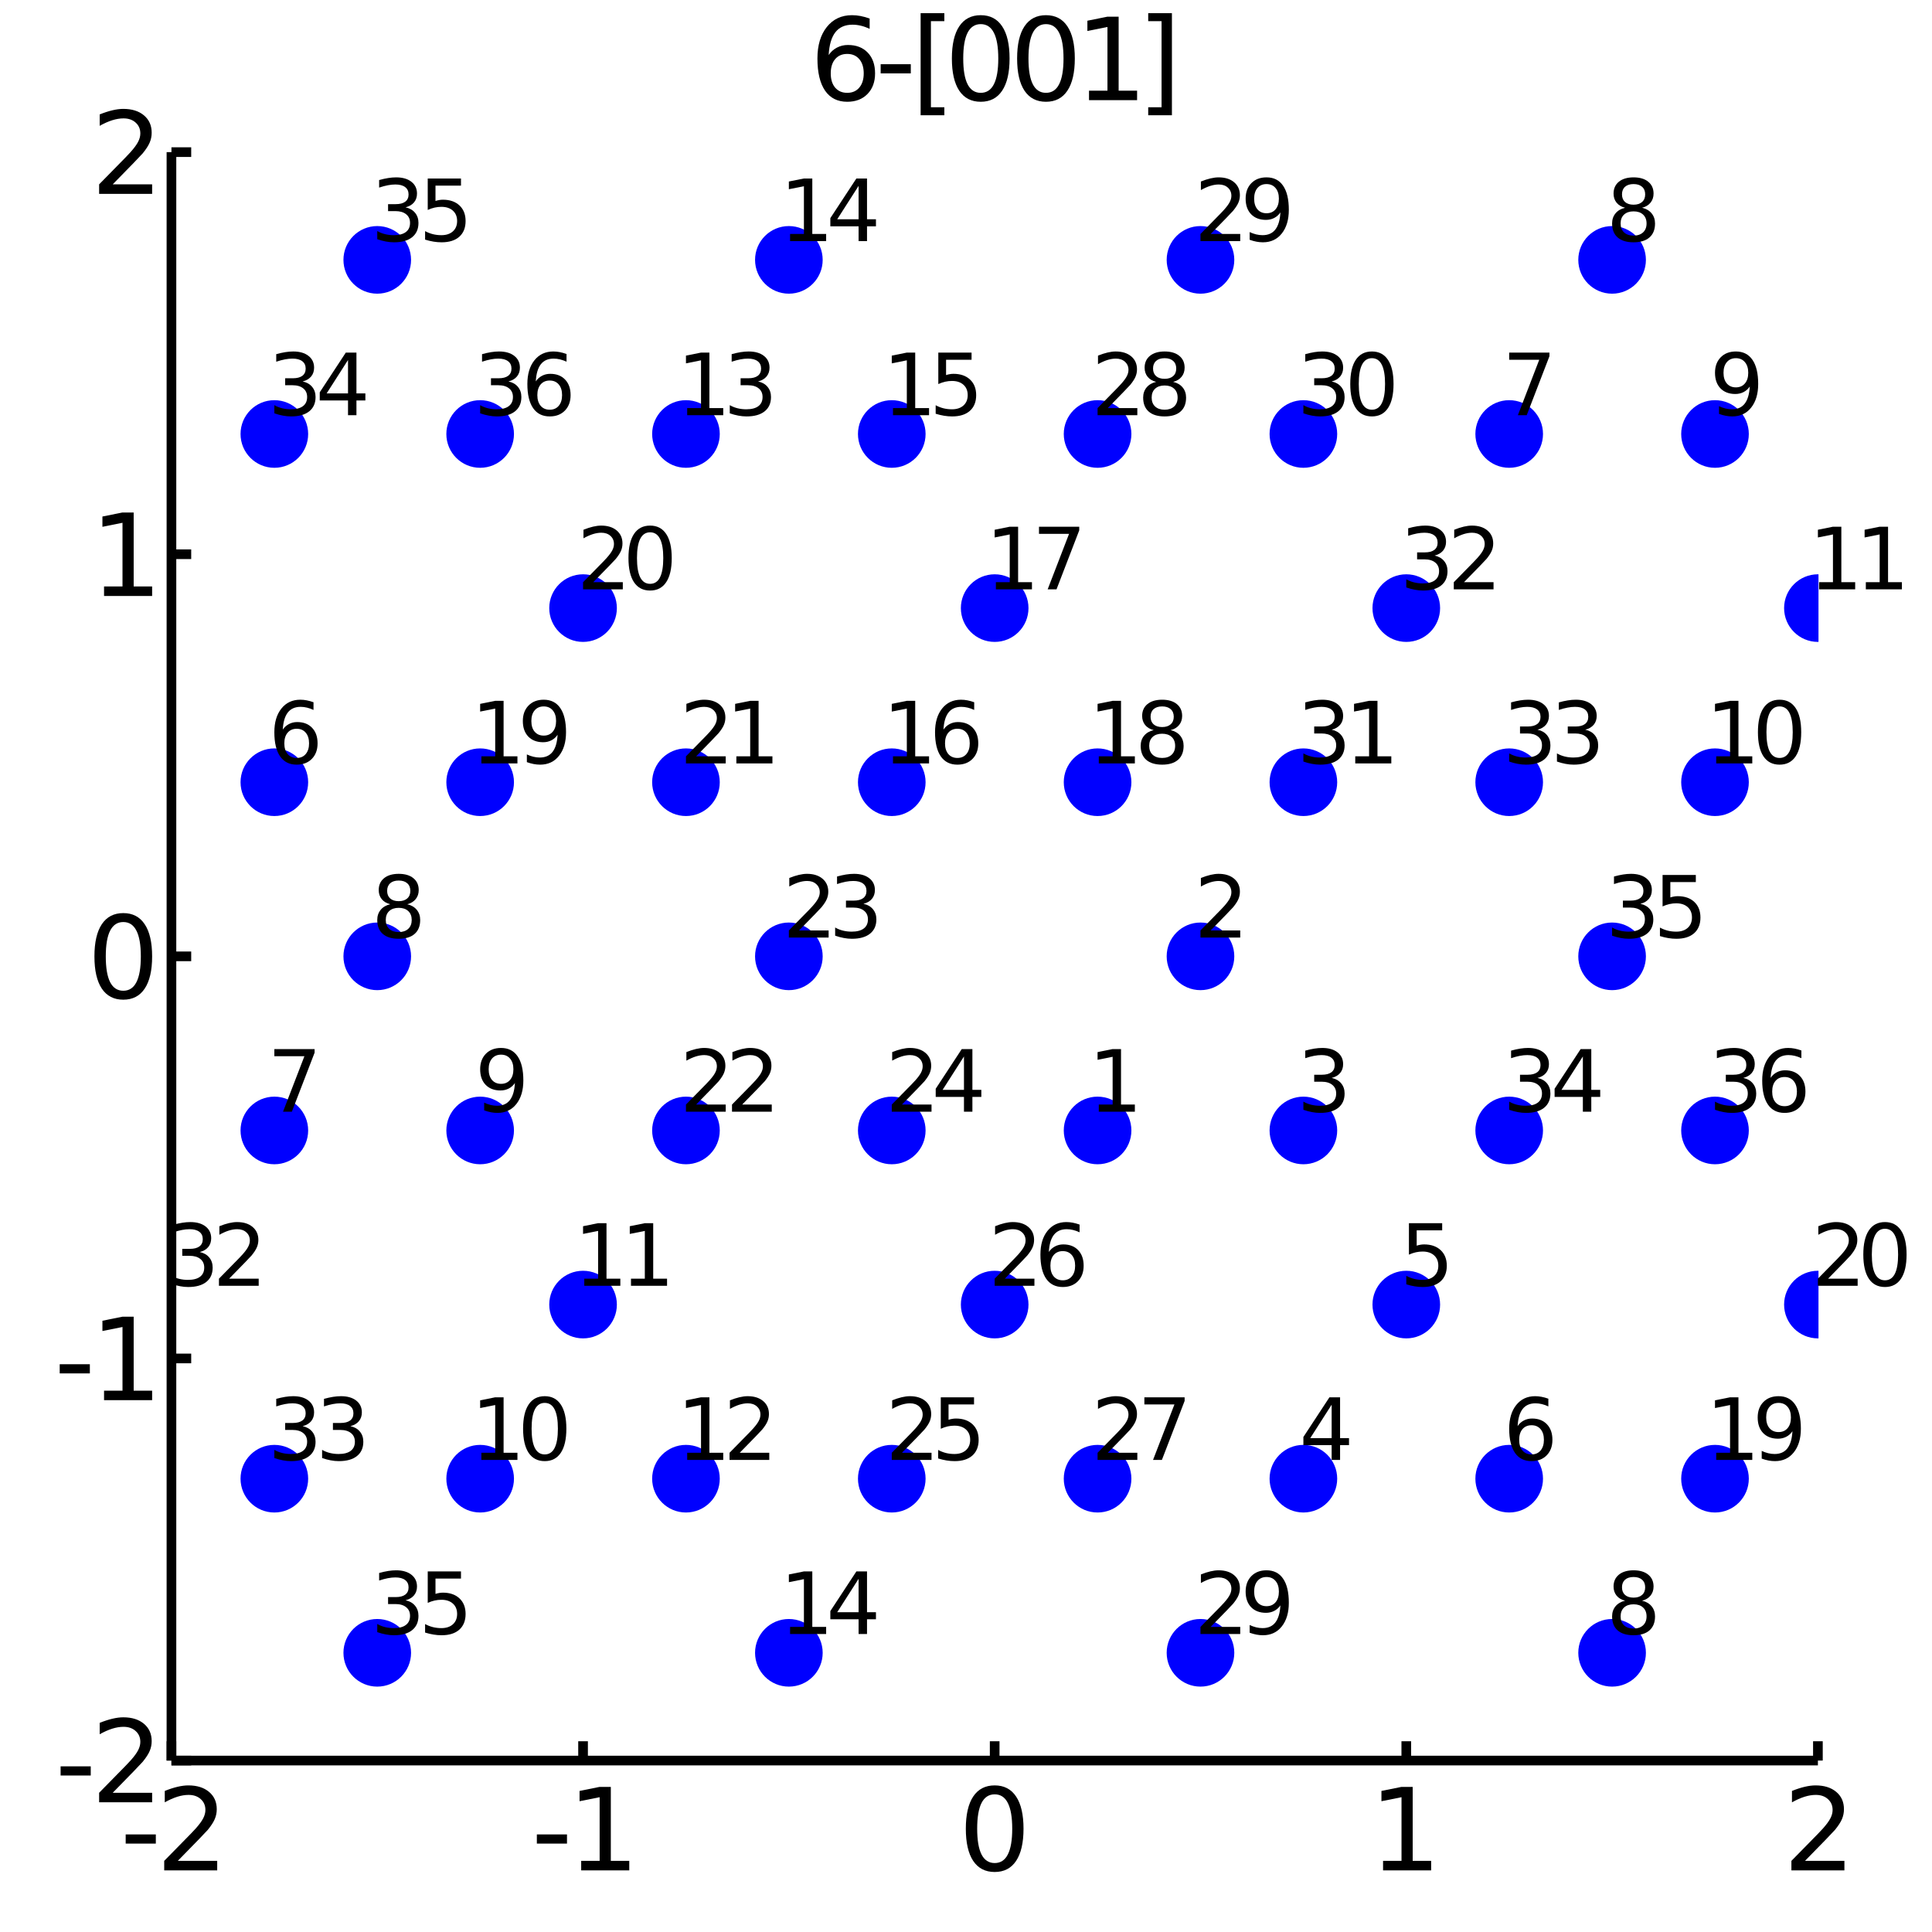 <?xml version="1.0" encoding="utf-8"?>
<svg xmlns="http://www.w3.org/2000/svg" xmlns:xlink="http://www.w3.org/1999/xlink" width="200" height="200" viewBox="0 0 800 800">
<rect x="0" y="0" width="800" height="800" fill="#808080" stroke="none"/>
<defs>
  <clipPath id="clip990">
    <rect x="0" y="0" width="800" height="800"/>
  </clipPath>
</defs>
<path clip-path="url(#clip990)" d="
M0 800 L800 800 L800 0 L0 0  Z
  " fill="#ffffff" fill-rule="evenodd" fill-opacity="1"/>
<defs>
  <clipPath id="clip991">
    <rect x="160" y="80" width="561" height="561"/>
  </clipPath>
</defs>
<path clip-path="url(#clip990)" d="
M70.992 729.008 L752.756 729.008 L752.756 62.992 L70.992 62.992  Z
  " fill="#ffffff" fill-rule="evenodd" fill-opacity="1"/>
<defs>
  <clipPath id="clip992">
    <rect x="70" y="62" width="683" height="667"/>
  </clipPath>
</defs>
<polyline clip-path="url(#clip990)" style="stroke:#000000; stroke-width:4; stroke-opacity:1; fill:none" points="
  70.992,729.008 752.756,729.008 
  "/>
<polyline clip-path="url(#clip990)" style="stroke:#000000; stroke-width:4; stroke-opacity:1; fill:none" points="
  70.992,729.008 70.992,62.992 
  "/>
<polyline clip-path="url(#clip990)" style="stroke:#000000; stroke-width:4; stroke-opacity:1; fill:none" points="
  70.992,729.008 70.992,721.016 
  "/>
<polyline clip-path="url(#clip990)" style="stroke:#000000; stroke-width:4; stroke-opacity:1; fill:none" points="
  241.433,729.008 241.433,721.016 
  "/>
<polyline clip-path="url(#clip990)" style="stroke:#000000; stroke-width:4; stroke-opacity:1; fill:none" points="
  411.874,729.008 411.874,721.016 
  "/>
<polyline clip-path="url(#clip990)" style="stroke:#000000; stroke-width:4; stroke-opacity:1; fill:none" points="
  582.315,729.008 582.315,721.016 
  "/>
<polyline clip-path="url(#clip990)" style="stroke:#000000; stroke-width:4; stroke-opacity:1; fill:none" points="
  752.756,729.008 752.756,721.016 
  "/>
<polyline clip-path="url(#clip990)" style="stroke:#000000; stroke-width:4; stroke-opacity:1; fill:none" points="
  70.992,729.008 79.173,729.008 
  "/>
<polyline clip-path="url(#clip990)" style="stroke:#000000; stroke-width:4; stroke-opacity:1; fill:none" points="
  70.992,562.504 79.173,562.504 
  "/>
<polyline clip-path="url(#clip990)" style="stroke:#000000; stroke-width:4; stroke-opacity:1; fill:none" points="
  70.992,396 79.173,396 
  "/>
<polyline clip-path="url(#clip990)" style="stroke:#000000; stroke-width:4; stroke-opacity:1; fill:none" points="
  70.992,229.496 79.173,229.496 
  "/>
<polyline clip-path="url(#clip990)" style="stroke:#000000; stroke-width:4; stroke-opacity:1; fill:none" points="
  70.992,62.992 79.173,62.992 
  "/>
<path clip-path="url(#clip990)" d="M 0 0 M52.045 759.596 L64.522 759.596 L64.522 763.392 L52.045 763.392 L52.045 759.596 Z" fill="#000000" fill-rule="evenodd" fill-opacity="1" /><path clip-path="url(#clip990)" d="M 0 0 M73.619 770.545 L89.939 770.545 L89.939 774.48 L67.995 774.48 L67.995 770.545 Q70.656 767.79 75.24 763.16 Q79.846 758.508 81.027 757.165 Q83.272 754.642 84.152 752.906 Q85.055 751.147 85.055 749.457 Q85.055 746.702 83.11 744.966 Q81.189 743.23 78.087 743.23 Q75.888 743.23 73.434 743.994 Q71.004 744.758 68.226 746.309 L68.226 741.587 Q71.05 740.452 73.504 739.874 Q75.957 739.295 77.994 739.295 Q83.365 739.295 86.559 741.98 Q89.754 744.665 89.754 749.156 Q89.754 751.286 88.943 753.207 Q88.156 755.105 86.05 757.698 Q85.471 758.369 82.369 761.586 Q79.267 764.781 73.619 770.545 Z" fill="#000000" fill-rule="evenodd" fill-opacity="1" /><path clip-path="url(#clip990)" d="M 0 0 M222.301 759.596 L234.778 759.596 L234.778 763.392 L222.301 763.392 L222.301 759.596 Z" fill="#000000" fill-rule="evenodd" fill-opacity="1" /><path clip-path="url(#clip990)" d="M 0 0 M240.658 770.545 L248.296 770.545 L248.296 744.179 L239.986 745.846 L239.986 741.587 L248.25 739.92 L252.926 739.92 L252.926 770.545 L260.565 770.545 L260.565 774.48 L240.658 774.48 L240.658 770.545 Z" fill="#000000" fill-rule="evenodd" fill-opacity="1" /><path clip-path="url(#clip990)" d="M 0 0 M411.874 742.999 Q408.263 742.999 406.434 746.563 Q404.629 750.105 404.629 757.235 Q404.629 764.341 406.434 767.906 Q408.263 771.447 411.874 771.447 Q415.508 771.447 417.314 767.906 Q419.142 764.341 419.142 757.235 Q419.142 750.105 417.314 746.563 Q415.508 742.999 411.874 742.999 M411.874 739.295 Q417.684 739.295 420.74 743.901 Q423.818 748.485 423.818 757.235 Q423.818 765.961 420.74 770.568 Q417.684 775.151 411.874 775.151 Q406.064 775.151 402.985 770.568 Q399.93 765.961 399.93 757.235 Q399.93 748.485 402.985 743.901 Q406.064 739.295 411.874 739.295 Z" fill="#000000" fill-rule="evenodd" fill-opacity="1" /><path clip-path="url(#clip990)" d="M 0 0 M572.697 770.545 L580.336 770.545 L580.336 744.179 L572.026 745.846 L572.026 741.587 L580.29 739.92 L584.965 739.92 L584.965 770.545 L592.604 770.545 L592.604 774.48 L572.697 774.48 L572.697 770.545 Z" fill="#000000" fill-rule="evenodd" fill-opacity="1" /><path clip-path="url(#clip990)" d="M 0 0 M747.409 770.545 L763.728 770.545 L763.728 774.48 L741.784 774.48 L741.784 770.545 Q744.446 767.79 749.029 763.16 Q753.636 758.508 754.816 757.165 Q757.061 754.642 757.941 752.906 Q758.844 751.147 758.844 749.457 Q758.844 746.702 756.899 744.966 Q754.978 743.23 751.876 743.23 Q749.677 743.23 747.224 743.994 Q744.793 744.758 742.015 746.309 L742.015 741.587 Q744.839 740.452 747.293 739.874 Q749.747 739.295 751.784 739.295 Q757.154 739.295 760.348 741.98 Q763.543 744.665 763.543 749.156 Q763.543 751.286 762.733 753.207 Q761.946 755.105 759.839 757.698 Q759.261 758.369 756.159 761.586 Q753.057 764.781 747.409 770.545 Z" fill="#000000" fill-rule="evenodd" fill-opacity="1" /><path clip-path="url(#clip990)" d="M 0 0 M25.099 731.404 L37.576 731.404 L37.576 735.2 L25.099 735.2 L25.099 731.404 Z" fill="#000000" fill-rule="evenodd" fill-opacity="1" /><path clip-path="url(#clip990)" d="M 0 0 M46.673 742.353 L62.992 742.353 L62.992 746.288 L41.048 746.288 L41.048 742.353 Q43.71 739.598 48.293 734.968 Q52.9 730.316 54.08 728.973 Q56.325 726.45 57.205 724.714 Q58.108 722.955 58.108 721.265 Q58.108 718.51 56.163 716.774 Q54.242 715.038 51.14 715.038 Q48.941 715.038 46.488 715.802 Q44.057 716.566 41.279 718.117 L41.279 713.395 Q44.103 712.26 46.557 711.682 Q49.011 711.103 51.048 711.103 Q56.418 711.103 59.612 713.788 Q62.807 716.473 62.807 720.964 Q62.807 723.094 61.997 725.015 Q61.21 726.913 59.103 729.506 Q58.525 730.177 55.423 733.394 Q52.321 736.589 46.673 742.353 Z" fill="#000000" fill-rule="evenodd" fill-opacity="1" /><path clip-path="url(#clip990)" d="M 0 0 M24.728 564.9 L37.205 564.9 L37.205 568.696 L24.728 568.696 L24.728 564.9 Z" fill="#000000" fill-rule="evenodd" fill-opacity="1" /><path clip-path="url(#clip990)" d="M 0 0 M43.085 575.849 L50.724 575.849 L50.724 549.483 L42.413 551.15 L42.413 546.891 L50.677 545.224 L55.353 545.224 L55.353 575.849 L62.992 575.849 L62.992 579.784 L43.085 579.784 L43.085 575.849 Z" fill="#000000" fill-rule="evenodd" fill-opacity="1" /><path clip-path="url(#clip990)" d="M 0 0 M51.048 381.799 Q47.437 381.799 45.608 385.363 Q43.802 388.905 43.802 396.035 Q43.802 403.141 45.608 406.706 Q47.437 410.248 51.048 410.248 Q54.682 410.248 56.487 406.706 Q58.316 403.141 58.316 396.035 Q58.316 388.905 56.487 385.363 Q54.682 381.799 51.048 381.799 M51.048 378.095 Q56.858 378.095 59.913 382.701 Q62.992 387.285 62.992 396.035 Q62.992 404.762 59.913 409.368 Q56.858 413.951 51.048 413.951 Q45.238 413.951 42.159 409.368 Q39.103 404.762 39.103 396.035 Q39.103 387.285 42.159 382.701 Q45.238 378.095 51.048 378.095 Z" fill="#000000" fill-rule="evenodd" fill-opacity="1" /><path clip-path="url(#clip990)" d="M 0 0 M43.085 242.841 L50.724 242.841 L50.724 216.475 L42.413 218.142 L42.413 213.883 L50.677 212.216 L55.353 212.216 L55.353 242.841 L62.992 242.841 L62.992 246.776 L43.085 246.776 L43.085 242.841 Z" fill="#000000" fill-rule="evenodd" fill-opacity="1" /><path clip-path="url(#clip990)" d="M 0 0 M46.673 76.337 L62.992 76.337 L62.992 80.272 L41.048 80.272 L41.048 76.337 Q43.71 73.582 48.293 68.953 Q52.9 64.3 54.08 62.957 Q56.325 60.434 57.205 58.698 Q58.108 56.939 58.108 55.249 Q58.108 52.495 56.163 50.758 Q54.242 49.022 51.14 49.022 Q48.941 49.022 46.488 49.786 Q44.057 50.55 41.279 52.101 L41.279 47.379 Q44.103 46.245 46.557 45.666 Q49.011 45.087 51.048 45.087 Q56.418 45.087 59.612 47.772 Q62.807 50.458 62.807 54.948 Q62.807 57.078 61.997 58.999 Q61.21 60.897 59.103 63.49 Q58.525 64.161 55.423 67.379 Q52.321 70.573 46.673 76.337 Z" fill="#000000" fill-rule="evenodd" fill-opacity="1" /><path clip-path="url(#clip990)" d="M 0 0 M350.821 22.329 Q347.673 22.329 345.821 24.481 Q343.992 26.634 343.992 30.384 Q343.992 34.111 345.821 36.287 Q347.673 38.44 350.821 38.44 Q353.969 38.44 355.798 36.287 Q357.65 34.111 357.65 30.384 Q357.65 26.634 355.798 24.481 Q353.969 22.329 350.821 22.329 M360.103 7.676 L360.103 11.935 Q358.344 11.102 356.539 10.662 Q354.756 10.222 352.997 10.222 Q348.367 10.222 345.914 13.347 Q343.483 16.472 343.136 22.791 Q344.502 20.778 346.562 19.713 Q348.622 18.625 351.099 18.625 Q356.307 18.625 359.316 21.796 Q362.349 24.944 362.349 30.384 Q362.349 35.708 359.201 38.926 Q356.053 42.143 350.821 42.143 Q344.826 42.143 341.654 37.56 Q338.483 32.953 338.483 24.227 Q338.483 16.032 342.372 11.171 Q346.261 6.287 352.812 6.287 Q354.571 6.287 356.353 6.634 Q358.159 6.981 360.103 7.676 Z" fill="#000000" fill-rule="evenodd" fill-opacity="1" /><path clip-path="url(#clip990)" d="M 0 0 M364.664 26.588 L377.14 26.588 L377.14 30.384 L364.664 30.384 L364.664 26.588 Z" fill="#000000" fill-rule="evenodd" fill-opacity="1" /><path clip-path="url(#clip990)" d="M 0 0 M381.214 5.454 L391.029 5.454 L391.029 8.764 L385.474 8.764 L385.474 44.412 L391.029 44.412 L391.029 47.722 L381.214 47.722 L381.214 5.454 Z" fill="#000000" fill-rule="evenodd" fill-opacity="1" /><path clip-path="url(#clip990)" d="M 0 0 M406.099 9.991 Q402.487 9.991 400.659 13.556 Q398.853 17.097 398.853 24.227 Q398.853 31.333 400.659 34.898 Q402.487 38.44 406.099 38.44 Q409.733 38.44 411.538 34.898 Q413.367 31.333 413.367 24.227 Q413.367 17.097 411.538 13.556 Q409.733 9.991 406.099 9.991 M406.099 6.287 Q411.909 6.287 414.964 10.893 Q418.043 15.477 418.043 24.227 Q418.043 32.953 414.964 37.56 Q411.909 42.143 406.099 42.143 Q400.288 42.143 397.21 37.56 Q394.154 32.953 394.154 24.227 Q394.154 15.477 397.21 10.893 Q400.288 6.287 406.099 6.287 Z" fill="#000000" fill-rule="evenodd" fill-opacity="1" /><path clip-path="url(#clip990)" d="M 0 0 M433.112 9.991 Q429.501 9.991 427.673 13.556 Q425.867 17.097 425.867 24.227 Q425.867 31.333 427.673 34.898 Q429.501 38.44 433.112 38.44 Q436.747 38.44 438.552 34.898 Q440.381 31.333 440.381 24.227 Q440.381 17.097 438.552 13.556 Q436.747 9.991 433.112 9.991 M433.112 6.287 Q438.922 6.287 441.978 10.893 Q445.057 15.477 445.057 24.227 Q445.057 32.953 441.978 37.56 Q438.922 42.143 433.112 42.143 Q427.302 42.143 424.223 37.56 Q421.168 32.953 421.168 24.227 Q421.168 15.477 424.223 10.893 Q427.302 6.287 433.112 6.287 Z" fill="#000000" fill-rule="evenodd" fill-opacity="1" /><path clip-path="url(#clip990)" d="M 0 0 M450.936 37.537 L458.575 37.537 L458.575 11.171 L450.265 12.838 L450.265 8.579 L458.529 6.912 L463.205 6.912 L463.205 37.537 L470.844 37.537 L470.844 41.472 L450.936 41.472 L450.936 37.537 Z" fill="#000000" fill-rule="evenodd" fill-opacity="1" /><path clip-path="url(#clip990)" d="M 0 0 M485.265 5.454 L485.265 47.722 L475.45 47.722 L475.45 44.412 L480.982 44.412 L480.982 8.764 L475.45 8.764 L475.45 5.454 L485.265 5.454 Z" fill="#000000" fill-rule="evenodd" fill-opacity="1" /><circle clip-path="url(#clip992)" cx="454.484" cy="468.098" r="14" fill="#0000ff" fill-rule="evenodd" fill-opacity="1" stroke="none"/>
<circle clip-path="url(#clip992)" cx="539.705" cy="468.098" r="14" fill="#0000ff" fill-rule="evenodd" fill-opacity="1" stroke="none"/>
<circle clip-path="url(#clip992)" cx="539.705" cy="612.295" r="14" fill="#0000ff" fill-rule="evenodd" fill-opacity="1" stroke="none"/>
<circle clip-path="url(#clip992)" cx="582.315" cy="540.197" r="14" fill="#0000ff" fill-rule="evenodd" fill-opacity="1" stroke="none"/>
<circle clip-path="url(#clip992)" cx="624.925" cy="612.295" r="14" fill="#0000ff" fill-rule="evenodd" fill-opacity="1" stroke="none"/>
<circle clip-path="url(#clip992)" cx="667.535" cy="684.393" r="14" fill="#0000ff" fill-rule="evenodd" fill-opacity="1" stroke="none"/>
<circle clip-path="url(#clip992)" cx="198.823" cy="612.295" r="14" fill="#0000ff" fill-rule="evenodd" fill-opacity="1" stroke="none"/>
<circle clip-path="url(#clip992)" cx="284.043" cy="612.295" r="14" fill="#0000ff" fill-rule="evenodd" fill-opacity="1" stroke="none"/>
<circle clip-path="url(#clip992)" cx="326.654" cy="684.393" r="14" fill="#0000ff" fill-rule="evenodd" fill-opacity="1" stroke="none"/>
<circle clip-path="url(#clip992)" cx="710.146" cy="612.295" r="14" fill="#0000ff" fill-rule="evenodd" fill-opacity="1" stroke="none"/>
<circle clip-path="url(#clip992)" cx="369.264" cy="468.098" r="14" fill="#0000ff" fill-rule="evenodd" fill-opacity="1" stroke="none"/>
<circle clip-path="url(#clip992)" cx="369.264" cy="612.295" r="14" fill="#0000ff" fill-rule="evenodd" fill-opacity="1" stroke="none"/>
<circle clip-path="url(#clip992)" cx="411.874" cy="540.197" r="14" fill="#0000ff" fill-rule="evenodd" fill-opacity="1" stroke="none"/>
<circle clip-path="url(#clip992)" cx="454.484" cy="612.295" r="14" fill="#0000ff" fill-rule="evenodd" fill-opacity="1" stroke="none"/>
<circle clip-path="url(#clip992)" cx="497.094" cy="684.393" r="14" fill="#0000ff" fill-rule="evenodd" fill-opacity="1" stroke="none"/>
<circle clip-path="url(#clip992)" cx="113.602" cy="612.295" r="14" fill="#0000ff" fill-rule="evenodd" fill-opacity="1" stroke="none"/>
<circle clip-path="url(#clip992)" cx="624.925" cy="468.098" r="14" fill="#0000ff" fill-rule="evenodd" fill-opacity="1" stroke="none"/>
<circle clip-path="url(#clip992)" cx="156.213" cy="684.393" r="14" fill="#0000ff" fill-rule="evenodd" fill-opacity="1" stroke="none"/>
<path clip-path="url(#clip990)" d="M 0 0 M454.988 457.371 L460.717 457.371 L460.717 437.597 L454.484 438.847 L454.484 435.652 L460.682 434.402 L464.189 434.402 L464.189 457.371 L469.918 457.371 L469.918 460.322 L454.988 460.322 L454.988 457.371 Z" fill="#000000" fill-rule="evenodd" fill-opacity="1" /><path clip-path="url(#clip990)" d="M 0 0 M551.423 446.347 Q553.941 446.885 555.347 448.586 Q556.771 450.288 556.771 452.788 Q556.771 456.624 554.132 458.725 Q551.493 460.826 546.632 460.826 Q545 460.826 543.264 460.496 Q541.545 460.183 539.705 459.541 L539.705 456.156 Q541.163 457.006 542.899 457.44 Q544.635 457.874 546.528 457.874 Q549.826 457.874 551.545 456.572 Q553.281 455.27 553.281 452.788 Q553.281 450.496 551.666 449.211 Q550.069 447.909 547.205 447.909 L544.184 447.909 L544.184 445.027 L547.344 445.027 Q549.93 445.027 551.302 444.003 Q552.673 442.961 552.673 441.017 Q552.673 439.02 551.25 437.961 Q549.844 436.885 547.205 436.885 Q545.764 436.885 544.114 437.197 Q542.465 437.51 540.486 438.17 L540.486 435.045 Q542.482 434.489 544.219 434.211 Q545.972 433.934 547.517 433.934 Q551.51 433.934 553.837 435.756 Q556.163 437.562 556.163 440.652 Q556.163 442.805 554.93 444.298 Q553.698 445.774 551.423 446.347 Z" fill="#000000" fill-rule="evenodd" fill-opacity="1" /><path clip-path="url(#clip990)" d="M 0 0 M551.406 581.654 L542.552 595.491 L551.406 595.491 L551.406 581.654 M550.486 578.599 L554.896 578.599 L554.896 595.491 L558.594 595.491 L558.594 598.408 L554.896 598.408 L554.896 604.519 L551.406 604.519 L551.406 598.408 L539.705 598.408 L539.705 595.022 L550.486 578.599 Z" fill="#000000" fill-rule="evenodd" fill-opacity="1" /><path clip-path="url(#clip990)" d="M 0 0 M583.409 506.501 L597.176 506.501 L597.176 509.452 L586.62 509.452 L586.62 515.806 Q587.384 515.546 588.148 515.424 Q588.912 515.285 589.676 515.285 Q594.016 515.285 596.551 517.664 Q599.086 520.042 599.086 524.105 Q599.086 528.289 596.482 530.615 Q593.877 532.924 589.138 532.924 Q587.506 532.924 585.805 532.646 Q584.121 532.369 582.315 531.813 L582.315 528.289 Q583.877 529.139 585.544 529.556 Q587.211 529.973 589.068 529.973 Q592.072 529.973 593.825 528.393 Q595.579 526.813 595.579 524.105 Q595.579 521.396 593.825 519.817 Q592.072 518.237 589.068 518.237 Q587.662 518.237 586.256 518.549 Q584.867 518.862 583.409 519.521 L583.409 506.501 Z" fill="#000000" fill-rule="evenodd" fill-opacity="1" /><path clip-path="url(#clip990)" d="M 0 0 M634.179 590.161 Q631.818 590.161 630.429 591.776 Q629.057 593.391 629.057 596.203 Q629.057 598.998 630.429 600.63 Q631.818 602.245 634.179 602.245 Q636.54 602.245 637.911 600.63 Q639.3 598.998 639.3 596.203 Q639.3 593.391 637.911 591.776 Q636.54 590.161 634.179 590.161 M641.14 579.172 L641.14 582.366 Q639.821 581.741 638.467 581.411 Q637.13 581.082 635.811 581.082 Q632.338 581.082 630.498 583.425 Q628.675 585.769 628.415 590.509 Q629.439 588.998 630.984 588.2 Q632.529 587.384 634.387 587.384 Q638.293 587.384 640.55 589.762 Q642.824 592.123 642.824 596.203 Q642.824 600.196 640.463 602.609 Q638.102 605.022 634.179 605.022 Q629.682 605.022 627.304 601.585 Q624.925 598.13 624.925 591.585 Q624.925 585.439 627.842 581.793 Q630.758 578.13 635.672 578.13 Q636.991 578.13 638.328 578.391 Q639.682 578.651 641.14 579.172 Z" fill="#000000" fill-rule="evenodd" fill-opacity="1" /><path clip-path="url(#clip990)" d="M 0 0 M676.424 664.308 Q673.924 664.308 672.483 665.645 Q671.06 666.982 671.06 669.326 Q671.06 671.669 672.483 673.006 Q673.924 674.343 676.424 674.343 Q678.924 674.343 680.365 673.006 Q681.806 671.652 681.806 669.326 Q681.806 666.982 680.365 665.645 Q678.942 664.308 676.424 664.308 M672.917 662.815 Q670.66 662.26 669.393 660.715 Q668.143 659.169 668.143 656.947 Q668.143 653.84 670.348 652.034 Q672.57 650.229 676.424 650.229 Q680.296 650.229 682.501 652.034 Q684.705 653.84 684.705 656.947 Q684.705 659.169 683.438 660.715 Q682.188 662.26 679.949 662.815 Q682.483 663.406 683.89 665.124 Q685.313 666.843 685.313 669.326 Q685.313 673.093 683.004 675.107 Q680.712 677.121 676.424 677.121 Q672.136 677.121 669.827 675.107 Q667.535 673.093 667.535 669.326 Q667.535 666.843 668.959 665.124 Q670.383 663.406 672.917 662.815 M671.633 657.277 Q671.633 659.291 672.883 660.419 Q674.15 661.548 676.424 661.548 Q678.681 661.548 679.949 660.419 Q681.233 659.291 681.233 657.277 Q681.233 655.263 679.949 654.135 Q678.681 653.006 676.424 653.006 Q674.15 653.006 672.883 654.135 Q671.633 655.263 671.633 657.277 Z" fill="#000000" fill-rule="evenodd" fill-opacity="1" /><path clip-path="url(#clip990)" d="M 0 0 M199.326 601.568 L205.055 601.568 L205.055 581.793 L198.823 583.043 L198.823 579.849 L205.021 578.599 L208.528 578.599 L208.528 601.568 L214.257 601.568 L214.257 604.519 L199.326 604.519 L199.326 601.568 Z" fill="#000000" fill-rule="evenodd" fill-opacity="1" /><path clip-path="url(#clip990)" d="M 0 0 M225.559 580.908 Q222.85 580.908 221.479 583.582 Q220.125 586.238 220.125 591.585 Q220.125 596.915 221.479 599.588 Q222.85 602.245 225.559 602.245 Q228.284 602.245 229.639 599.588 Q231.01 596.915 231.01 591.585 Q231.01 586.238 229.639 583.582 Q228.284 580.908 225.559 580.908 M225.559 578.13 Q229.916 578.13 232.208 581.585 Q234.517 585.023 234.517 591.585 Q234.517 598.13 232.208 601.585 Q229.916 605.022 225.559 605.022 Q221.201 605.022 218.892 601.585 Q216.601 598.13 216.601 591.585 Q216.601 585.023 218.892 581.585 Q221.201 578.13 225.559 578.13 Z" fill="#000000" fill-rule="evenodd" fill-opacity="1" /><path clip-path="url(#clip990)" d="M 0 0 M284.547 601.568 L290.276 601.568 L290.276 581.793 L284.043 583.043 L284.043 579.849 L290.241 578.599 L293.748 578.599 L293.748 601.568 L299.477 601.568 L299.477 604.519 L284.547 604.519 L284.547 601.568 Z" fill="#000000" fill-rule="evenodd" fill-opacity="1" /><path clip-path="url(#clip990)" d="M 0 0 M306.3 601.568 L318.54 601.568 L318.54 604.519 L302.081 604.519 L302.081 601.568 Q304.078 599.502 307.515 596.029 Q310.97 592.54 311.856 591.533 Q313.54 589.641 314.199 588.338 Q314.876 587.019 314.876 585.752 Q314.876 583.686 313.418 582.384 Q311.977 581.082 309.651 581.082 Q308.002 581.082 306.161 581.654 Q304.338 582.227 302.255 583.391 L302.255 579.849 Q304.373 578.998 306.213 578.564 Q308.054 578.13 309.581 578.13 Q313.609 578.13 316.005 580.144 Q318.401 582.158 318.401 585.526 Q318.401 587.123 317.793 588.564 Q317.203 589.988 315.623 591.932 Q315.189 592.436 312.863 594.849 Q310.536 597.245 306.3 601.568 Z" fill="#000000" fill-rule="evenodd" fill-opacity="1" /><path clip-path="url(#clip990)" d="M 0 0 M327.157 673.666 L332.886 673.666 L332.886 653.892 L326.654 655.142 L326.654 651.947 L332.851 650.697 L336.358 650.697 L336.358 673.666 L342.087 673.666 L342.087 676.617 L327.157 676.617 L327.157 673.666 Z" fill="#000000" fill-rule="evenodd" fill-opacity="1" /><path clip-path="url(#clip990)" d="M 0 0 M355.525 653.753 L346.671 667.59 L355.525 667.59 L355.525 653.753 M354.605 650.697 L359.014 650.697 L359.014 667.59 L362.712 667.59 L362.712 670.506 L359.014 670.506 L359.014 676.617 L355.525 676.617 L355.525 670.506 L343.824 670.506 L343.824 667.121 L354.605 650.697 Z" fill="#000000" fill-rule="evenodd" fill-opacity="1" /><path clip-path="url(#clip990)" d="M 0 0 M710.649 601.568 L716.378 601.568 L716.378 581.793 L710.146 583.043 L710.146 579.849 L716.344 578.599 L719.85 578.599 L719.85 601.568 L725.58 601.568 L725.58 604.519 L710.649 604.519 L710.649 601.568 Z" fill="#000000" fill-rule="evenodd" fill-opacity="1" /><path clip-path="url(#clip990)" d="M 0 0 M729.486 603.981 L729.486 600.786 Q730.805 601.411 732.159 601.741 Q733.514 602.071 734.816 602.071 Q738.288 602.071 740.111 599.745 Q741.951 597.401 742.211 592.644 Q741.205 594.137 739.659 594.936 Q738.114 595.734 736.239 595.734 Q732.35 595.734 730.076 593.391 Q727.819 591.029 727.819 586.95 Q727.819 582.957 730.18 580.543 Q732.541 578.13 736.465 578.13 Q740.961 578.13 743.323 581.585 Q745.701 585.023 745.701 591.585 Q745.701 597.713 742.784 601.377 Q739.885 605.022 734.972 605.022 Q733.652 605.022 732.298 604.762 Q730.944 604.502 729.486 603.981 M736.465 592.991 Q738.826 592.991 740.198 591.377 Q741.586 589.762 741.586 586.95 Q741.586 584.154 740.198 582.54 Q738.826 580.908 736.465 580.908 Q734.104 580.908 732.715 582.54 Q731.343 584.154 731.343 586.95 Q731.343 589.762 732.715 591.377 Q734.104 592.991 736.465 592.991 Z" fill="#000000" fill-rule="evenodd" fill-opacity="1" /><path clip-path="url(#clip990)" d="M 0 0 M373.483 457.371 L385.722 457.371 L385.722 460.322 L369.264 460.322 L369.264 457.371 Q371.26 455.305 374.698 451.833 Q378.153 448.343 379.038 447.336 Q380.722 445.444 381.382 444.142 Q382.059 442.822 382.059 441.555 Q382.059 439.489 380.601 438.187 Q379.16 436.885 376.833 436.885 Q375.184 436.885 373.344 437.458 Q371.521 438.031 369.437 439.194 L369.437 435.652 Q371.555 434.802 373.396 434.368 Q375.236 433.934 376.764 433.934 Q380.791 433.934 383.187 435.947 Q385.583 437.961 385.583 441.329 Q385.583 442.927 384.976 444.368 Q384.385 445.791 382.805 447.736 Q382.371 448.239 380.045 450.652 Q377.719 453.048 373.483 457.371 Z" fill="#000000" fill-rule="evenodd" fill-opacity="1" /><path clip-path="url(#clip990)" d="M 0 0 M399.159 437.458 L390.305 451.295 L399.159 451.295 L399.159 437.458 M398.239 434.402 L402.649 434.402 L402.649 451.295 L406.347 451.295 L406.347 454.211 L402.649 454.211 L402.649 460.322 L399.159 460.322 L399.159 454.211 L387.458 454.211 L387.458 450.826 L398.239 434.402 Z" fill="#000000" fill-rule="evenodd" fill-opacity="1" /><path clip-path="url(#clip990)" d="M 0 0 M373.483 601.568 L385.722 601.568 L385.722 604.519 L369.264 604.519 L369.264 601.568 Q371.26 599.502 374.698 596.029 Q378.153 592.54 379.038 591.533 Q380.722 589.641 381.382 588.338 Q382.059 587.019 382.059 585.752 Q382.059 583.686 380.601 582.384 Q379.16 581.082 376.833 581.082 Q375.184 581.082 373.344 581.654 Q371.521 582.227 369.437 583.391 L369.437 579.849 Q371.555 578.998 373.396 578.564 Q375.236 578.13 376.764 578.13 Q380.791 578.13 383.187 580.144 Q385.583 582.158 385.583 585.526 Q385.583 587.123 384.976 588.564 Q384.385 589.988 382.805 591.932 Q382.371 592.436 380.045 594.849 Q377.719 597.245 373.483 601.568 Z" fill="#000000" fill-rule="evenodd" fill-opacity="1" /><path clip-path="url(#clip990)" d="M 0 0 M389.559 578.599 L403.326 578.599 L403.326 581.55 L392.771 581.55 L392.771 587.904 Q393.534 587.644 394.298 587.523 Q395.062 587.384 395.826 587.384 Q400.166 587.384 402.701 589.762 Q405.236 592.141 405.236 596.203 Q405.236 600.387 402.632 602.713 Q400.028 605.022 395.288 605.022 Q393.656 605.022 391.955 604.745 Q390.271 604.467 388.465 603.911 L388.465 600.387 Q390.028 601.238 391.694 601.654 Q393.361 602.071 395.219 602.071 Q398.222 602.071 399.975 600.491 Q401.729 598.911 401.729 596.203 Q401.729 593.495 399.975 591.915 Q398.222 590.335 395.219 590.335 Q393.812 590.335 392.406 590.648 Q391.017 590.96 389.559 591.62 L389.559 578.599 Z" fill="#000000" fill-rule="evenodd" fill-opacity="1" /><path clip-path="url(#clip990)" d="M 0 0 M416.093 529.469 L428.332 529.469 L428.332 532.421 L411.874 532.421 L411.874 529.469 Q413.871 527.403 417.308 523.931 Q420.763 520.442 421.648 519.435 Q423.332 517.542 423.992 516.24 Q424.669 514.921 424.669 513.653 Q424.669 511.587 423.211 510.285 Q421.77 508.983 419.443 508.983 Q417.794 508.983 415.954 509.556 Q414.131 510.129 412.048 511.292 L412.048 507.751 Q414.166 506.9 416.006 506.466 Q417.846 506.032 419.374 506.032 Q423.402 506.032 425.798 508.046 Q428.193 510.06 428.193 513.428 Q428.193 515.025 427.586 516.466 Q426.995 517.889 425.416 519.834 Q424.982 520.337 422.655 522.751 Q420.329 525.146 416.093 529.469 Z" fill="#000000" fill-rule="evenodd" fill-opacity="1" /><path clip-path="url(#clip990)" d="M 0 0 M440.068 518.063 Q437.707 518.063 436.318 519.678 Q434.947 521.292 434.947 524.105 Q434.947 526.9 436.318 528.532 Q437.707 530.146 440.068 530.146 Q442.429 530.146 443.801 528.532 Q445.19 526.9 445.19 524.105 Q445.19 521.292 443.801 519.678 Q442.429 518.063 440.068 518.063 M447.03 507.074 L447.03 510.268 Q445.711 509.643 444.356 509.313 Q443.02 508.983 441.7 508.983 Q438.228 508.983 436.388 511.327 Q434.565 513.671 434.304 518.41 Q435.329 516.9 436.874 516.101 Q438.419 515.285 440.277 515.285 Q444.183 515.285 446.44 517.664 Q448.714 520.025 448.714 524.105 Q448.714 528.098 446.353 530.511 Q443.992 532.924 440.068 532.924 Q435.572 532.924 433.193 529.487 Q430.815 526.032 430.815 519.487 Q430.815 513.341 433.732 509.695 Q436.648 506.032 441.561 506.032 Q442.881 506.032 444.218 506.292 Q445.572 506.553 447.03 507.074 Z" fill="#000000" fill-rule="evenodd" fill-opacity="1" /><path clip-path="url(#clip990)" d="M 0 0 M458.703 601.568 L470.942 601.568 L470.942 604.519 L454.484 604.519 L454.484 601.568 Q456.481 599.502 459.918 596.029 Q463.373 592.54 464.259 591.533 Q465.943 589.641 466.602 588.338 Q467.279 587.019 467.279 585.752 Q467.279 583.686 465.821 582.384 Q464.38 581.082 462.054 581.082 Q460.404 581.082 458.564 581.654 Q456.741 582.227 454.658 583.391 L454.658 579.849 Q456.776 578.998 458.616 578.564 Q460.456 578.13 461.984 578.13 Q466.012 578.13 468.408 580.144 Q470.804 582.158 470.804 585.526 Q470.804 587.123 470.196 588.564 Q469.606 589.988 468.026 591.932 Q467.592 592.436 465.265 594.849 Q462.939 597.245 458.703 601.568 Z" fill="#000000" fill-rule="evenodd" fill-opacity="1" /><path clip-path="url(#clip990)" d="M 0 0 M473.859 578.599 L490.526 578.599 L490.526 580.092 L481.116 604.519 L477.453 604.519 L486.307 581.55 L473.859 581.55 L473.859 578.599 Z" fill="#000000" fill-rule="evenodd" fill-opacity="1" /><path clip-path="url(#clip990)" d="M 0 0 M501.313 673.666 L513.553 673.666 L513.553 676.617 L497.094 676.617 L497.094 673.666 Q499.091 671.6 502.528 668.128 Q505.983 664.638 506.869 663.631 Q508.553 661.739 509.212 660.437 Q509.89 659.117 509.89 657.85 Q509.89 655.784 508.431 654.482 Q506.99 653.18 504.664 653.18 Q503.015 653.18 501.174 653.753 Q499.351 654.326 497.268 655.489 L497.268 651.947 Q499.386 651.097 501.226 650.663 Q503.067 650.229 504.594 650.229 Q508.622 650.229 511.018 652.242 Q513.414 654.256 513.414 657.624 Q513.414 659.222 512.806 660.663 Q512.216 662.086 510.636 664.031 Q510.202 664.534 507.876 666.947 Q505.549 669.343 501.313 673.666 Z" fill="#000000" fill-rule="evenodd" fill-opacity="1" /><path clip-path="url(#clip990)" d="M 0 0 M517.459 676.079 L517.459 672.885 Q518.778 673.51 520.133 673.84 Q521.487 674.169 522.789 674.169 Q526.261 674.169 528.084 671.843 Q529.924 669.499 530.185 664.742 Q529.178 666.235 527.633 667.034 Q526.087 667.833 524.212 667.833 Q520.324 667.833 518.049 665.489 Q515.792 663.128 515.792 659.048 Q515.792 655.055 518.153 652.642 Q520.515 650.229 524.438 650.229 Q528.935 650.229 531.296 653.683 Q533.674 657.121 533.674 663.683 Q533.674 669.812 530.758 673.475 Q527.858 677.121 522.945 677.121 Q521.626 677.121 520.271 676.86 Q518.917 676.6 517.459 676.079 M524.438 665.09 Q526.799 665.09 528.171 663.475 Q529.56 661.86 529.56 659.048 Q529.56 656.253 528.171 654.638 Q526.799 653.006 524.438 653.006 Q522.077 653.006 520.688 654.638 Q519.317 656.253 519.317 659.048 Q519.317 661.86 520.688 663.475 Q522.077 665.09 524.438 665.09 Z" fill="#000000" fill-rule="evenodd" fill-opacity="1" /><path clip-path="url(#clip990)" d="M 0 0 M125.321 590.543 Q127.838 591.082 129.245 592.783 Q130.668 594.484 130.668 596.984 Q130.668 600.821 128.029 602.922 Q125.39 605.022 120.529 605.022 Q118.897 605.022 117.161 604.693 Q115.443 604.38 113.602 603.738 L113.602 600.352 Q115.061 601.203 116.797 601.637 Q118.533 602.071 120.425 602.071 Q123.724 602.071 125.443 600.769 Q127.179 599.467 127.179 596.984 Q127.179 594.693 125.564 593.408 Q123.967 592.106 121.102 592.106 L118.082 592.106 L118.082 589.224 L121.241 589.224 Q123.828 589.224 125.2 588.2 Q126.571 587.158 126.571 585.214 Q126.571 583.217 125.147 582.158 Q123.741 581.082 121.102 581.082 Q119.661 581.082 118.012 581.394 Q116.363 581.707 114.384 582.366 L114.384 579.241 Q116.38 578.686 118.116 578.408 Q119.87 578.13 121.415 578.13 Q125.408 578.13 127.734 579.953 Q130.061 581.759 130.061 584.849 Q130.061 587.002 128.828 588.495 Q127.595 589.97 125.321 590.543 Z" fill="#000000" fill-rule="evenodd" fill-opacity="1" /><path clip-path="url(#clip990)" d="M 0 0 M145.095 590.543 Q147.613 591.082 149.019 592.783 Q150.442 594.484 150.442 596.984 Q150.442 600.821 147.804 602.922 Q145.165 605.022 140.304 605.022 Q138.672 605.022 136.936 604.693 Q135.217 604.38 133.377 603.738 L133.377 600.352 Q134.835 601.203 136.571 601.637 Q138.307 602.071 140.199 602.071 Q143.498 602.071 145.217 600.769 Q146.953 599.467 146.953 596.984 Q146.953 594.693 145.338 593.408 Q143.741 592.106 140.877 592.106 L137.856 592.106 L137.856 589.224 L141.015 589.224 Q143.602 589.224 144.974 588.2 Q146.345 587.158 146.345 585.214 Q146.345 583.217 144.922 582.158 Q143.515 581.082 140.877 581.082 Q139.436 581.082 137.786 581.394 Q136.137 581.707 134.158 582.366 L134.158 579.241 Q136.154 578.686 137.89 578.408 Q139.644 578.13 141.189 578.13 Q145.182 578.13 147.508 579.953 Q149.835 581.759 149.835 584.849 Q149.835 587.002 148.602 588.495 Q147.37 589.97 145.095 590.543 Z" fill="#000000" fill-rule="evenodd" fill-opacity="1" /><path clip-path="url(#clip990)" d="M 0 0 M636.644 446.347 Q639.161 446.885 640.567 448.586 Q641.991 450.288 641.991 452.788 Q641.991 456.624 639.352 458.725 Q636.713 460.826 631.852 460.826 Q630.22 460.826 628.484 460.496 Q626.765 460.183 624.925 459.541 L624.925 456.156 Q626.384 457.006 628.12 457.44 Q629.856 457.874 631.748 457.874 Q635.047 457.874 636.765 456.572 Q638.502 455.27 638.502 452.788 Q638.502 450.496 636.887 449.211 Q635.29 447.909 632.425 447.909 L629.404 447.909 L629.404 445.027 L632.564 445.027 Q635.151 445.027 636.522 444.003 Q637.894 442.961 637.894 441.017 Q637.894 439.02 636.47 437.961 Q635.064 436.885 632.425 436.885 Q630.984 436.885 629.335 437.197 Q627.686 437.51 625.706 438.17 L625.706 435.045 Q627.703 434.489 629.439 434.211 Q631.193 433.934 632.738 433.934 Q636.731 433.934 639.057 435.756 Q641.383 437.562 641.383 440.652 Q641.383 442.805 640.151 444.298 Q638.918 445.774 636.644 446.347 Z" fill="#000000" fill-rule="evenodd" fill-opacity="1" /><path clip-path="url(#clip990)" d="M 0 0 M655.429 437.458 L646.574 451.295 L655.429 451.295 L655.429 437.458 M654.508 434.402 L658.918 434.402 L658.918 451.295 L662.616 451.295 L662.616 454.211 L658.918 454.211 L658.918 460.322 L655.429 460.322 L655.429 454.211 L643.727 454.211 L643.727 450.826 L654.508 434.402 Z" fill="#000000" fill-rule="evenodd" fill-opacity="1" /><path clip-path="url(#clip990)" d="M 0 0 M167.931 662.642 Q170.449 663.18 171.855 664.881 Q173.278 666.583 173.278 669.083 Q173.278 672.919 170.64 675.02 Q168.001 677.121 163.14 677.121 Q161.508 677.121 159.772 676.791 Q158.053 676.478 156.213 675.836 L156.213 672.451 Q157.671 673.301 159.407 673.735 Q161.143 674.169 163.035 674.169 Q166.334 674.169 168.053 672.867 Q169.789 671.565 169.789 669.083 Q169.789 666.791 168.174 665.506 Q166.577 664.204 163.713 664.204 L160.692 664.204 L160.692 661.322 L163.851 661.322 Q166.438 661.322 167.81 660.298 Q169.181 659.256 169.181 657.312 Q169.181 655.315 167.758 654.256 Q166.351 653.18 163.713 653.18 Q162.272 653.18 160.622 653.492 Q158.973 653.805 156.994 654.465 L156.994 651.34 Q158.99 650.784 160.726 650.506 Q162.48 650.229 164.025 650.229 Q168.018 650.229 170.344 652.051 Q172.671 653.857 172.671 656.947 Q172.671 659.1 171.438 660.593 Q170.206 662.069 167.931 662.642 Z" fill="#000000" fill-rule="evenodd" fill-opacity="1" /><path clip-path="url(#clip990)" d="M 0 0 M177.115 650.697 L190.883 650.697 L190.883 653.649 L180.327 653.649 L180.327 660.003 Q181.091 659.742 181.855 659.621 Q182.619 659.482 183.383 659.482 Q187.723 659.482 190.258 661.86 Q192.792 664.239 192.792 668.301 Q192.792 672.485 190.188 674.812 Q187.584 677.121 182.844 677.121 Q181.212 677.121 179.511 676.843 Q177.827 676.565 176.022 676.01 L176.022 672.485 Q177.584 673.336 179.251 673.753 Q180.917 674.169 182.775 674.169 Q185.778 674.169 187.532 672.59 Q189.285 671.01 189.285 668.301 Q189.285 665.593 187.532 664.013 Q185.778 662.433 182.775 662.433 Q181.369 662.433 179.962 662.746 Q178.574 663.058 177.115 663.718 L177.115 650.697 Z" fill="#000000" fill-rule="evenodd" fill-opacity="1" /><circle clip-path="url(#clip992)" cx="113.602" cy="323.902" r="14" fill="#0000ff" fill-rule="evenodd" fill-opacity="1" stroke="none"/>
<circle clip-path="url(#clip992)" cx="113.602" cy="468.098" r="14" fill="#0000ff" fill-rule="evenodd" fill-opacity="1" stroke="none"/>
<circle clip-path="url(#clip992)" cx="156.213" cy="396" r="14" fill="#0000ff" fill-rule="evenodd" fill-opacity="1" stroke="none"/>
<circle clip-path="url(#clip992)" cx="198.823" cy="468.098" r="14" fill="#0000ff" fill-rule="evenodd" fill-opacity="1" stroke="none"/>
<circle clip-path="url(#clip992)" cx="241.433" cy="540.197" r="14" fill="#0000ff" fill-rule="evenodd" fill-opacity="1" stroke="none"/>
<circle clip-path="url(#clip992)" cx="369.264" cy="323.902" r="14" fill="#0000ff" fill-rule="evenodd" fill-opacity="1" stroke="none"/>
<circle clip-path="url(#clip992)" cx="198.823" cy="323.902" r="14" fill="#0000ff" fill-rule="evenodd" fill-opacity="1" stroke="none"/>
<circle clip-path="url(#clip992)" cx="284.043" cy="323.902" r="14" fill="#0000ff" fill-rule="evenodd" fill-opacity="1" stroke="none"/>
<circle clip-path="url(#clip992)" cx="284.043" cy="468.098" r="14" fill="#0000ff" fill-rule="evenodd" fill-opacity="1" stroke="none"/>
<circle clip-path="url(#clip992)" cx="326.654" cy="396" r="14" fill="#0000ff" fill-rule="evenodd" fill-opacity="1" stroke="none"/>
<circle clip-path="url(#clip992)" cx="113.602" cy="179.705" r="14" fill="#0000ff" fill-rule="evenodd" fill-opacity="1" stroke="none"/>
<path clip-path="url(#clip990)" d="M 0 0 M122.856 301.768 Q120.495 301.768 119.106 303.383 Q117.734 304.997 117.734 307.81 Q117.734 310.605 119.106 312.237 Q120.495 313.851 122.856 313.851 Q125.217 313.851 126.588 312.237 Q127.977 310.605 127.977 307.81 Q127.977 304.997 126.588 303.383 Q125.217 301.768 122.856 301.768 M129.818 290.779 L129.818 293.973 Q128.498 293.348 127.144 293.018 Q125.807 292.688 124.488 292.688 Q121.016 292.688 119.175 295.032 Q117.352 297.376 117.092 302.115 Q118.116 300.605 119.661 299.806 Q121.206 298.99 123.064 298.99 Q126.97 298.99 129.227 301.369 Q131.502 303.73 131.502 307.81 Q131.502 311.803 129.14 314.216 Q126.779 316.629 122.856 316.629 Q118.359 316.629 115.981 313.192 Q113.602 309.737 113.602 303.192 Q113.602 297.046 116.519 293.4 Q119.436 289.737 124.349 289.737 Q125.668 289.737 127.005 289.997 Q128.359 290.258 129.818 290.779 Z" fill="#000000" fill-rule="evenodd" fill-opacity="1" /><path clip-path="url(#clip990)" d="M 0 0 M113.602 434.402 L130.269 434.402 L130.269 435.895 L120.859 460.322 L117.196 460.322 L126.05 437.354 L113.602 437.354 L113.602 434.402 Z" fill="#000000" fill-rule="evenodd" fill-opacity="1" /><path clip-path="url(#clip990)" d="M 0 0 M165.101 375.915 Q162.601 375.915 161.16 377.252 Q159.737 378.589 159.737 380.932 Q159.737 383.276 161.16 384.613 Q162.601 385.95 165.101 385.95 Q167.601 385.95 169.042 384.613 Q170.483 383.259 170.483 380.932 Q170.483 378.589 169.042 377.252 Q167.619 375.915 165.101 375.915 M161.595 374.422 Q159.338 373.866 158.07 372.321 Q156.82 370.776 156.82 368.554 Q156.82 365.446 159.025 363.641 Q161.247 361.835 165.101 361.835 Q168.973 361.835 171.178 363.641 Q173.383 365.446 173.383 368.554 Q173.383 370.776 172.115 372.321 Q170.865 373.866 168.626 374.422 Q171.16 375.012 172.567 376.731 Q173.99 378.45 173.99 380.932 Q173.99 384.7 171.681 386.714 Q169.39 388.727 165.101 388.727 Q160.813 388.727 158.504 386.714 Q156.213 384.7 156.213 380.932 Q156.213 378.45 157.636 376.731 Q159.06 375.012 161.595 374.422 M160.31 368.884 Q160.31 370.898 161.56 372.026 Q162.827 373.155 165.101 373.155 Q167.358 373.155 168.626 372.026 Q169.91 370.898 169.91 368.884 Q169.91 366.87 168.626 365.741 Q167.358 364.613 165.101 364.613 Q162.827 364.613 161.56 365.741 Q160.31 366.87 160.31 368.884 Z" fill="#000000" fill-rule="evenodd" fill-opacity="1" /><path clip-path="url(#clip990)" d="M 0 0 M200.489 459.784 L200.489 456.59 Q201.809 457.215 203.163 457.545 Q204.517 457.874 205.819 457.874 Q209.292 457.874 211.114 455.548 Q212.955 453.204 213.215 448.447 Q212.208 449.94 210.663 450.739 Q209.118 451.538 207.243 451.538 Q203.354 451.538 201.08 449.194 Q198.823 446.833 198.823 442.753 Q198.823 438.76 201.184 436.347 Q203.545 433.934 207.469 433.934 Q211.965 433.934 214.326 437.388 Q216.705 440.826 216.705 447.388 Q216.705 453.517 213.788 457.18 Q210.889 460.826 205.976 460.826 Q204.656 460.826 203.302 460.565 Q201.948 460.305 200.489 459.784 M207.469 448.795 Q209.83 448.795 211.201 447.18 Q212.59 445.565 212.59 442.753 Q212.59 439.958 211.201 438.343 Q209.83 436.711 207.469 436.711 Q205.108 436.711 203.719 438.343 Q202.347 439.958 202.347 442.753 Q202.347 445.565 203.719 447.18 Q205.108 448.795 207.469 448.795 Z" fill="#000000" fill-rule="evenodd" fill-opacity="1" /><path clip-path="url(#clip990)" d="M 0 0 M241.937 529.469 L247.666 529.469 L247.666 509.695 L241.433 510.945 L241.433 507.751 L247.631 506.501 L251.138 506.501 L251.138 529.469 L256.867 529.469 L256.867 532.421 L241.937 532.421 L241.937 529.469 Z" fill="#000000" fill-rule="evenodd" fill-opacity="1" /><path clip-path="url(#clip990)" d="M 0 0 M261.277 529.469 L267.006 529.469 L267.006 509.695 L260.773 510.945 L260.773 507.751 L266.971 506.501 L270.478 506.501 L270.478 529.469 L276.207 529.469 L276.207 532.421 L261.277 532.421 L261.277 529.469 Z" fill="#000000" fill-rule="evenodd" fill-opacity="1" /><path clip-path="url(#clip990)" d="M 0 0 M369.767 313.174 L375.496 313.174 L375.496 293.4 L369.264 294.65 L369.264 291.456 L375.462 290.206 L378.969 290.206 L378.969 313.174 L384.698 313.174 L384.698 316.126 L369.767 316.126 L369.767 313.174 Z" fill="#000000" fill-rule="evenodd" fill-opacity="1" /><path clip-path="url(#clip990)" d="M 0 0 M396.434 301.768 Q394.073 301.768 392.684 303.383 Q391.312 304.997 391.312 307.81 Q391.312 310.605 392.684 312.237 Q394.073 313.851 396.434 313.851 Q398.795 313.851 400.166 312.237 Q401.555 310.605 401.555 307.81 Q401.555 304.997 400.166 303.383 Q398.795 301.768 396.434 301.768 M403.396 290.779 L403.396 293.973 Q402.076 293.348 400.722 293.018 Q399.385 292.688 398.066 292.688 Q394.594 292.688 392.753 295.032 Q390.93 297.376 390.67 302.115 Q391.694 300.605 393.239 299.806 Q394.784 298.99 396.642 298.99 Q400.548 298.99 402.805 301.369 Q405.08 303.73 405.08 307.81 Q405.08 311.803 402.718 314.216 Q400.357 316.629 396.434 316.629 Q391.937 316.629 389.559 313.192 Q387.18 309.737 387.18 303.192 Q387.18 297.046 390.097 293.4 Q393.014 289.737 397.927 289.737 Q399.246 289.737 400.583 289.997 Q401.937 290.258 403.396 290.779 Z" fill="#000000" fill-rule="evenodd" fill-opacity="1" /><path clip-path="url(#clip990)" d="M 0 0 M199.326 313.174 L205.055 313.174 L205.055 293.4 L198.823 294.65 L198.823 291.456 L205.021 290.206 L208.528 290.206 L208.528 313.174 L214.257 313.174 L214.257 316.126 L199.326 316.126 L199.326 313.174 Z" fill="#000000" fill-rule="evenodd" fill-opacity="1" /><path clip-path="url(#clip990)" d="M 0 0 M218.163 315.587 L218.163 312.393 Q219.482 313.018 220.837 313.348 Q222.191 313.678 223.493 313.678 Q226.965 313.678 228.788 311.351 Q230.628 309.008 230.889 304.251 Q229.882 305.744 228.337 306.542 Q226.791 307.341 224.916 307.341 Q221.028 307.341 218.753 304.997 Q216.496 302.636 216.496 298.556 Q216.496 294.563 218.857 292.15 Q221.219 289.737 225.142 289.737 Q229.639 289.737 232 293.192 Q234.378 296.629 234.378 303.192 Q234.378 309.32 231.462 312.983 Q228.562 316.629 223.649 316.629 Q222.33 316.629 220.975 316.369 Q219.621 316.108 218.163 315.587 M225.142 304.598 Q227.503 304.598 228.875 302.983 Q230.264 301.369 230.264 298.556 Q230.264 295.761 228.875 294.147 Q227.503 292.515 225.142 292.515 Q222.781 292.515 221.392 294.147 Q220.021 295.761 220.021 298.556 Q220.021 301.369 221.392 302.983 Q222.781 304.598 225.142 304.598 Z" fill="#000000" fill-rule="evenodd" fill-opacity="1" /><path clip-path="url(#clip990)" d="M 0 0 M288.262 313.174 L300.502 313.174 L300.502 316.126 L284.043 316.126 L284.043 313.174 Q286.04 311.108 289.477 307.636 Q292.932 304.147 293.818 303.14 Q295.502 301.247 296.161 299.945 Q296.838 298.626 296.838 297.358 Q296.838 295.292 295.38 293.99 Q293.939 292.688 291.613 292.688 Q289.963 292.688 288.123 293.261 Q286.3 293.834 284.217 294.997 L284.217 291.456 Q286.335 290.605 288.175 290.171 Q290.015 289.737 291.543 289.737 Q295.571 289.737 297.967 291.751 Q300.363 293.765 300.363 297.133 Q300.363 298.73 299.755 300.171 Q299.165 301.595 297.585 303.539 Q297.151 304.042 294.824 306.456 Q292.498 308.851 288.262 313.174 Z" fill="#000000" fill-rule="evenodd" fill-opacity="1" /><path clip-path="url(#clip990)" d="M 0 0 M304.911 313.174 L310.64 313.174 L310.64 293.4 L304.408 294.65 L304.408 291.456 L310.606 290.206 L314.113 290.206 L314.113 313.174 L319.842 313.174 L319.842 316.126 L304.911 316.126 L304.911 313.174 Z" fill="#000000" fill-rule="evenodd" fill-opacity="1" /><path clip-path="url(#clip990)" d="M 0 0 M288.262 457.371 L300.502 457.371 L300.502 460.322 L284.043 460.322 L284.043 457.371 Q286.04 455.305 289.477 451.833 Q292.932 448.343 293.818 447.336 Q295.502 445.444 296.161 444.142 Q296.838 442.822 296.838 441.555 Q296.838 439.489 295.38 438.187 Q293.939 436.885 291.613 436.885 Q289.963 436.885 288.123 437.458 Q286.3 438.031 284.217 439.194 L284.217 435.652 Q286.335 434.802 288.175 434.368 Q290.015 433.934 291.543 433.934 Q295.571 433.934 297.967 435.947 Q300.363 437.961 300.363 441.329 Q300.363 442.927 299.755 444.368 Q299.165 445.791 297.585 447.736 Q297.151 448.239 294.824 450.652 Q292.498 453.048 288.262 457.371 Z" fill="#000000" fill-rule="evenodd" fill-opacity="1" /><path clip-path="url(#clip990)" d="M 0 0 M307.324 457.371 L319.564 457.371 L319.564 460.322 L303.106 460.322 L303.106 457.371 Q305.102 455.305 308.54 451.833 Q311.995 448.343 312.88 447.336 Q314.564 445.444 315.224 444.142 Q315.901 442.822 315.901 441.555 Q315.901 439.489 314.442 438.187 Q313.001 436.885 310.675 436.885 Q309.026 436.885 307.186 437.458 Q305.363 438.031 303.279 439.194 L303.279 435.652 Q305.397 434.802 307.238 434.368 Q309.078 433.934 310.606 433.934 Q314.633 433.934 317.029 435.947 Q319.425 437.961 319.425 441.329 Q319.425 442.927 318.817 444.368 Q318.227 445.791 316.647 447.736 Q316.213 448.239 313.887 450.652 Q311.561 453.048 307.324 457.371 Z" fill="#000000" fill-rule="evenodd" fill-opacity="1" /><path clip-path="url(#clip990)" d="M 0 0 M330.872 385.273 L343.112 385.273 L343.112 388.224 L326.654 388.224 L326.654 385.273 Q328.65 383.207 332.088 379.734 Q335.542 376.245 336.428 375.238 Q338.112 373.346 338.772 372.044 Q339.449 370.724 339.449 369.457 Q339.449 367.391 337.99 366.089 Q336.549 364.787 334.223 364.787 Q332.574 364.787 330.733 365.36 Q328.91 365.932 326.827 367.096 L326.827 363.554 Q328.945 362.703 330.785 362.269 Q332.626 361.835 334.154 361.835 Q338.181 361.835 340.577 363.849 Q342.973 365.863 342.973 369.231 Q342.973 370.828 342.365 372.269 Q341.775 373.693 340.195 375.637 Q339.761 376.141 337.435 378.554 Q335.108 380.95 330.872 385.273 Z" fill="#000000" fill-rule="evenodd" fill-opacity="1" /><path clip-path="url(#clip990)" d="M 0 0 M357.539 374.248 Q360.056 374.787 361.462 376.488 Q362.886 378.189 362.886 380.689 Q362.886 384.526 360.247 386.627 Q357.608 388.727 352.747 388.727 Q351.115 388.727 349.379 388.398 Q347.66 388.085 345.82 387.443 L345.82 384.057 Q347.278 384.908 349.015 385.342 Q350.751 385.776 352.643 385.776 Q355.942 385.776 357.66 384.474 Q359.396 383.172 359.396 380.689 Q359.396 378.398 357.782 377.113 Q356.185 375.811 353.32 375.811 L350.299 375.811 L350.299 372.929 L353.459 372.929 Q356.046 372.929 357.417 371.905 Q358.789 370.863 358.789 368.919 Q358.789 366.922 357.365 365.863 Q355.959 364.787 353.32 364.787 Q351.879 364.787 350.23 365.099 Q348.581 365.412 346.601 366.071 L346.601 362.946 Q348.598 362.391 350.334 362.113 Q352.087 361.835 353.633 361.835 Q357.626 361.835 359.952 363.658 Q362.278 365.464 362.278 368.554 Q362.278 370.707 361.046 372.2 Q359.813 373.675 357.539 374.248 Z" fill="#000000" fill-rule="evenodd" fill-opacity="1" /><path clip-path="url(#clip990)" d="M 0 0 M82.711 518.445 Q85.228 518.983 86.634 520.685 Q88.058 522.386 88.058 524.886 Q88.058 528.723 85.419 530.823 Q82.78 532.924 77.919 532.924 Q76.287 532.924 74.551 532.594 Q72.832 532.282 70.992 531.639 L70.992 528.254 Q72.451 529.105 74.187 529.539 Q75.923 529.973 77.815 529.973 Q81.114 529.973 82.832 528.671 Q84.568 527.369 84.568 524.886 Q84.568 522.594 82.954 521.31 Q81.357 520.008 78.492 520.008 L75.471 520.008 L75.471 517.126 L78.631 517.126 Q81.218 517.126 82.589 516.101 Q83.961 515.06 83.961 513.115 Q83.961 511.119 82.537 510.06 Q81.131 508.983 78.492 508.983 Q77.051 508.983 75.402 509.296 Q73.752 509.608 71.773 510.268 L71.773 507.143 Q73.77 506.587 75.506 506.31 Q77.26 506.032 78.805 506.032 Q82.798 506.032 85.124 507.855 Q87.45 509.66 87.45 512.751 Q87.45 514.903 86.218 516.396 Q84.985 517.872 82.711 518.445 Z" fill="#000000" fill-rule="evenodd" fill-opacity="1" /><path clip-path="url(#clip990)" d="M 0 0 M94.881 529.469 L107.12 529.469 L107.12 532.421 L90.662 532.421 L90.662 529.469 Q92.659 527.403 96.096 523.931 Q99.551 520.442 100.436 519.435 Q102.12 517.542 102.78 516.24 Q103.457 514.921 103.457 513.653 Q103.457 511.587 101.999 510.285 Q100.558 508.983 98.232 508.983 Q96.582 508.983 94.742 509.556 Q92.919 510.129 90.836 511.292 L90.836 507.751 Q92.954 506.9 94.794 506.466 Q96.634 506.032 98.162 506.032 Q102.19 506.032 104.586 508.046 Q106.982 510.06 106.982 513.428 Q106.982 515.025 106.374 516.466 Q105.784 517.889 104.204 519.834 Q103.77 520.337 101.443 522.751 Q99.117 525.146 94.881 529.469 Z" fill="#000000" fill-rule="evenodd" fill-opacity="1" /><path clip-path="url(#clip990)" d="M 0 0 M125.321 157.953 Q127.838 158.492 129.245 160.193 Q130.668 161.894 130.668 164.394 Q130.668 168.231 128.029 170.332 Q125.39 172.433 120.529 172.433 Q118.897 172.433 117.161 172.103 Q115.443 171.79 113.602 171.148 L113.602 167.762 Q115.061 168.613 116.797 169.047 Q118.533 169.481 120.425 169.481 Q123.724 169.481 125.443 168.179 Q127.179 166.877 127.179 164.394 Q127.179 162.103 125.564 160.818 Q123.967 159.516 121.102 159.516 L118.082 159.516 L118.082 156.634 L121.241 156.634 Q123.828 156.634 125.2 155.61 Q126.571 154.568 126.571 152.624 Q126.571 150.627 125.147 149.568 Q123.741 148.492 121.102 148.492 Q119.661 148.492 118.012 148.804 Q116.363 149.117 114.384 149.776 L114.384 146.651 Q116.38 146.096 118.116 145.818 Q119.87 145.54 121.415 145.54 Q125.408 145.54 127.734 147.363 Q130.061 149.169 130.061 152.259 Q130.061 154.412 128.828 155.905 Q127.595 157.381 125.321 157.953 Z" fill="#000000" fill-rule="evenodd" fill-opacity="1" /><path clip-path="url(#clip990)" d="M 0 0 M144.106 149.065 L135.252 162.901 L144.106 162.901 L144.106 149.065 M143.186 146.009 L147.595 146.009 L147.595 162.901 L151.293 162.901 L151.293 165.818 L147.595 165.818 L147.595 171.929 L144.106 171.929 L144.106 165.818 L132.404 165.818 L132.404 162.433 L143.186 146.009 Z" fill="#000000" fill-rule="evenodd" fill-opacity="1" /><circle clip-path="url(#clip992)" cx="710.146" cy="323.902" r="14" fill="#0000ff" fill-rule="evenodd" fill-opacity="1" stroke="none"/>
<circle clip-path="url(#clip992)" cx="752.756" cy="540.197" r="14" fill="#0000ff" fill-rule="evenodd" fill-opacity="1" stroke="none"/>
<circle clip-path="url(#clip992)" cx="624.925" cy="323.902" r="14" fill="#0000ff" fill-rule="evenodd" fill-opacity="1" stroke="none"/>
<circle clip-path="url(#clip992)" cx="667.535" cy="396" r="14" fill="#0000ff" fill-rule="evenodd" fill-opacity="1" stroke="none"/>
<circle clip-path="url(#clip992)" cx="710.146" cy="468.098" r="14" fill="#0000ff" fill-rule="evenodd" fill-opacity="1" stroke="none"/>
<path clip-path="url(#clip990)" d="M 0 0 M710.649 313.174 L716.378 313.174 L716.378 293.4 L710.146 294.65 L710.146 291.456 L716.344 290.206 L719.85 290.206 L719.85 313.174 L725.58 313.174 L725.58 316.126 L710.649 316.126 L710.649 313.174 Z" fill="#000000" fill-rule="evenodd" fill-opacity="1" /><path clip-path="url(#clip990)" d="M 0 0 M736.882 292.515 Q734.173 292.515 732.802 295.188 Q731.448 297.845 731.448 303.192 Q731.448 308.522 732.802 311.195 Q734.173 313.851 736.882 313.851 Q739.607 313.851 740.961 311.195 Q742.333 308.522 742.333 303.192 Q742.333 297.845 740.961 295.188 Q739.607 292.515 736.882 292.515 M736.882 289.737 Q741.239 289.737 743.531 293.192 Q745.84 296.629 745.84 303.192 Q745.84 309.737 743.531 313.192 Q741.239 316.629 736.882 316.629 Q732.524 316.629 730.215 313.192 Q727.923 309.737 727.923 303.192 Q727.923 296.629 730.215 293.192 Q732.524 289.737 736.882 289.737 Z" fill="#000000" fill-rule="evenodd" fill-opacity="1" /><path clip-path="url(#clip990)" d="M 0 0 M756.975 529.469 L769.214 529.469 L769.214 532.421 L752.756 532.421 L752.756 529.469 Q754.752 527.403 758.19 523.931 Q761.645 520.442 762.53 519.435 Q764.214 517.542 764.874 516.24 Q765.551 514.921 765.551 513.653 Q765.551 511.587 764.093 510.285 Q762.652 508.983 760.325 508.983 Q758.676 508.983 756.836 509.556 Q755.013 510.129 752.93 511.292 L752.93 507.751 Q755.048 506.9 756.888 506.466 Q758.728 506.032 760.256 506.032 Q764.284 506.032 766.679 508.046 Q769.075 510.06 769.075 513.428 Q769.075 515.025 768.468 516.466 Q767.877 517.889 766.297 519.834 Q765.863 520.337 763.537 522.751 Q761.211 525.146 756.975 529.469 Z" fill="#000000" fill-rule="evenodd" fill-opacity="1" /><path clip-path="url(#clip990)" d="M 0 0 M780.516 508.81 Q777.808 508.81 776.436 511.483 Q775.082 514.139 775.082 519.487 Q775.082 524.817 776.436 527.49 Q777.808 530.146 780.516 530.146 Q783.242 530.146 784.596 527.49 Q785.968 524.817 785.968 519.487 Q785.968 514.139 784.596 511.483 Q783.242 508.81 780.516 508.81 M780.516 506.032 Q784.874 506.032 787.165 509.487 Q789.474 512.924 789.474 519.487 Q789.474 526.032 787.165 529.487 Q784.874 532.924 780.516 532.924 Q776.159 532.924 773.85 529.487 Q771.558 526.032 771.558 519.487 Q771.558 512.924 773.85 509.487 Q776.159 506.032 780.516 506.032 Z" fill="#000000" fill-rule="evenodd" fill-opacity="1" /><path clip-path="url(#clip990)" d="M 0 0 M636.644 302.15 Q639.161 302.688 640.567 304.39 Q641.991 306.091 641.991 308.591 Q641.991 312.428 639.352 314.528 Q636.713 316.629 631.852 316.629 Q630.22 316.629 628.484 316.299 Q626.765 315.987 624.925 315.344 L624.925 311.959 Q626.384 312.81 628.12 313.244 Q629.856 313.678 631.748 313.678 Q635.047 313.678 636.765 312.376 Q638.502 311.074 638.502 308.591 Q638.502 306.299 636.887 305.015 Q635.29 303.713 632.425 303.713 L629.404 303.713 L629.404 300.831 L632.564 300.831 Q635.151 300.831 636.522 299.806 Q637.894 298.765 637.894 296.82 Q637.894 294.824 636.47 293.765 Q635.064 292.688 632.425 292.688 Q630.984 292.688 629.335 293.001 Q627.686 293.313 625.706 293.973 L625.706 290.848 Q627.703 290.292 629.439 290.015 Q631.193 289.737 632.738 289.737 Q636.731 289.737 639.057 291.56 Q641.383 293.365 641.383 296.456 Q641.383 298.608 640.151 300.101 Q638.918 301.577 636.644 302.15 Z" fill="#000000" fill-rule="evenodd" fill-opacity="1" /><path clip-path="url(#clip990)" d="M 0 0 M656.418 302.15 Q658.935 302.688 660.342 304.39 Q661.765 306.091 661.765 308.591 Q661.765 312.428 659.126 314.528 Q656.488 316.629 651.626 316.629 Q649.995 316.629 648.258 316.299 Q646.54 315.987 644.699 315.344 L644.699 311.959 Q646.158 312.81 647.894 313.244 Q649.63 313.678 651.522 313.678 Q654.821 313.678 656.54 312.376 Q658.276 311.074 658.276 308.591 Q658.276 306.299 656.661 305.015 Q655.064 303.713 652.199 303.713 L649.179 303.713 L649.179 300.831 L652.338 300.831 Q654.925 300.831 656.297 299.806 Q657.668 298.765 657.668 296.82 Q657.668 294.824 656.244 293.765 Q654.838 292.688 652.199 292.688 Q650.758 292.688 649.109 293.001 Q647.46 293.313 645.481 293.973 L645.481 290.848 Q647.477 290.292 649.213 290.015 Q650.967 289.737 652.512 289.737 Q656.505 289.737 658.831 291.56 Q661.158 293.365 661.158 296.456 Q661.158 298.608 659.925 300.101 Q658.692 301.577 656.418 302.15 Z" fill="#000000" fill-rule="evenodd" fill-opacity="1" /><path clip-path="url(#clip990)" d="M 0 0 M679.254 374.248 Q681.771 374.787 683.178 376.488 Q684.601 378.189 684.601 380.689 Q684.601 384.526 681.962 386.627 Q679.324 388.727 674.462 388.727 Q672.831 388.727 671.094 388.398 Q669.376 388.085 667.535 387.443 L667.535 384.057 Q668.994 384.908 670.73 385.342 Q672.466 385.776 674.358 385.776 Q677.657 385.776 679.376 384.474 Q681.112 383.172 681.112 380.689 Q681.112 378.398 679.497 377.113 Q677.9 375.811 675.035 375.811 L672.015 375.811 L672.015 372.929 L675.174 372.929 Q677.761 372.929 679.133 371.905 Q680.504 370.863 680.504 368.919 Q680.504 366.922 679.081 365.863 Q677.674 364.787 675.035 364.787 Q673.594 364.787 671.945 365.099 Q670.296 365.412 668.317 366.071 L668.317 362.946 Q670.313 362.391 672.049 362.113 Q673.803 361.835 675.348 361.835 Q679.341 361.835 681.667 363.658 Q683.994 365.464 683.994 368.554 Q683.994 370.707 682.761 372.2 Q681.528 373.675 679.254 374.248 Z" fill="#000000" fill-rule="evenodd" fill-opacity="1" /><path clip-path="url(#clip990)" d="M 0 0 M688.438 362.304 L702.205 362.304 L702.205 365.255 L691.65 365.255 L691.65 371.61 Q692.414 371.349 693.178 371.228 Q693.942 371.089 694.705 371.089 Q699.046 371.089 701.58 373.467 Q704.115 375.846 704.115 379.908 Q704.115 384.092 701.511 386.418 Q698.907 388.727 694.167 388.727 Q692.535 388.727 690.834 388.45 Q689.15 388.172 687.344 387.616 L687.344 384.092 Q688.907 384.943 690.574 385.359 Q692.24 385.776 694.098 385.776 Q697.101 385.776 698.855 384.196 Q700.608 382.616 700.608 379.908 Q700.608 377.2 698.855 375.62 Q697.101 374.04 694.098 374.04 Q692.692 374.04 691.285 374.353 Q689.896 374.665 688.438 375.325 L688.438 362.304 Z" fill="#000000" fill-rule="evenodd" fill-opacity="1" /><path clip-path="url(#clip990)" d="M 0 0 M721.864 446.347 Q724.382 446.885 725.788 448.586 Q727.212 450.288 727.212 452.788 Q727.212 456.624 724.573 458.725 Q721.934 460.826 717.073 460.826 Q715.441 460.826 713.705 460.496 Q711.986 460.183 710.146 459.541 L710.146 456.156 Q711.604 457.006 713.34 457.44 Q715.076 457.874 716.969 457.874 Q720.267 457.874 721.986 456.572 Q723.722 455.27 723.722 452.788 Q723.722 450.496 722.107 449.211 Q720.51 447.909 717.646 447.909 L714.625 447.909 L714.625 445.027 L717.785 445.027 Q720.371 445.027 721.743 444.003 Q723.114 442.961 723.114 441.017 Q723.114 439.02 721.691 437.961 Q720.285 436.885 717.646 436.885 Q716.205 436.885 714.555 437.197 Q712.906 437.51 710.927 438.17 L710.927 435.045 Q712.923 434.489 714.66 434.211 Q716.413 433.934 717.958 433.934 Q721.951 433.934 724.278 435.756 Q726.604 437.562 726.604 440.652 Q726.604 442.805 725.371 444.298 Q724.139 445.774 721.864 446.347 Z" fill="#000000" fill-rule="evenodd" fill-opacity="1" /><path clip-path="url(#clip990)" d="M 0 0 M738.948 445.965 Q736.586 445.965 735.198 447.579 Q733.826 449.194 733.826 452.006 Q733.826 454.802 735.198 456.433 Q736.586 458.048 738.948 458.048 Q741.309 458.048 742.68 456.433 Q744.069 454.802 744.069 452.006 Q744.069 449.194 742.68 447.579 Q741.309 445.965 738.948 445.965 M745.909 434.975 L745.909 438.17 Q744.59 437.545 743.236 437.215 Q741.899 436.885 740.58 436.885 Q737.107 436.885 735.267 439.229 Q733.444 441.572 733.184 446.312 Q734.208 444.802 735.753 444.003 Q737.298 443.187 739.156 443.187 Q743.062 443.187 745.319 445.565 Q747.593 447.927 747.593 452.006 Q747.593 455.999 745.232 458.413 Q742.871 460.826 738.948 460.826 Q734.451 460.826 732.073 457.388 Q729.694 453.933 729.694 447.388 Q729.694 441.243 732.611 437.597 Q735.527 433.934 740.441 433.934 Q741.76 433.934 743.097 434.194 Q744.451 434.454 745.909 434.975 Z" fill="#000000" fill-rule="evenodd" fill-opacity="1" /><circle clip-path="url(#clip992)" cx="497.094" cy="396" r="14" fill="#0000ff" fill-rule="evenodd" fill-opacity="1" stroke="none"/>
<circle clip-path="url(#clip992)" cx="624.925" cy="179.705" r="14" fill="#0000ff" fill-rule="evenodd" fill-opacity="1" stroke="none"/>
<circle clip-path="url(#clip992)" cx="667.535" cy="107.607" r="14" fill="#0000ff" fill-rule="evenodd" fill-opacity="1" stroke="none"/>
<circle clip-path="url(#clip992)" cx="710.146" cy="179.705" r="14" fill="#0000ff" fill-rule="evenodd" fill-opacity="1" stroke="none"/>
<circle clip-path="url(#clip992)" cx="752.756" cy="251.803" r="14" fill="#0000ff" fill-rule="evenodd" fill-opacity="1" stroke="none"/>
<circle clip-path="url(#clip992)" cx="284.043" cy="179.705" r="14" fill="#0000ff" fill-rule="evenodd" fill-opacity="1" stroke="none"/>
<circle clip-path="url(#clip992)" cx="326.654" cy="107.607" r="14" fill="#0000ff" fill-rule="evenodd" fill-opacity="1" stroke="none"/>
<circle clip-path="url(#clip992)" cx="369.264" cy="179.705" r="14" fill="#0000ff" fill-rule="evenodd" fill-opacity="1" stroke="none"/>
<circle clip-path="url(#clip992)" cx="411.874" cy="251.803" r="14" fill="#0000ff" fill-rule="evenodd" fill-opacity="1" stroke="none"/>
<circle clip-path="url(#clip992)" cx="454.484" cy="323.902" r="14" fill="#0000ff" fill-rule="evenodd" fill-opacity="1" stroke="none"/>
<circle clip-path="url(#clip992)" cx="241.433" cy="251.803" r="14" fill="#0000ff" fill-rule="evenodd" fill-opacity="1" stroke="none"/>
<circle clip-path="url(#clip992)" cx="454.484" cy="179.705" r="14" fill="#0000ff" fill-rule="evenodd" fill-opacity="1" stroke="none"/>
<circle clip-path="url(#clip992)" cx="497.094" cy="107.607" r="14" fill="#0000ff" fill-rule="evenodd" fill-opacity="1" stroke="none"/>
<circle clip-path="url(#clip992)" cx="539.705" cy="179.705" r="14" fill="#0000ff" fill-rule="evenodd" fill-opacity="1" stroke="none"/>
<circle clip-path="url(#clip992)" cx="539.705" cy="323.902" r="14" fill="#0000ff" fill-rule="evenodd" fill-opacity="1" stroke="none"/>
<circle clip-path="url(#clip992)" cx="582.315" cy="251.803" r="14" fill="#0000ff" fill-rule="evenodd" fill-opacity="1" stroke="none"/>
<circle clip-path="url(#clip992)" cx="156.213" cy="107.607" r="14" fill="#0000ff" fill-rule="evenodd" fill-opacity="1" stroke="none"/>
<circle clip-path="url(#clip992)" cx="198.823" cy="179.705" r="14" fill="#0000ff" fill-rule="evenodd" fill-opacity="1" stroke="none"/>
<path clip-path="url(#clip990)" d="M 0 0 M501.313 385.273 L513.553 385.273 L513.553 388.224 L497.094 388.224 L497.094 385.273 Q499.091 383.207 502.528 379.734 Q505.983 376.245 506.869 375.238 Q508.553 373.346 509.212 372.044 Q509.89 370.724 509.89 369.457 Q509.89 367.391 508.431 366.089 Q506.99 364.787 504.664 364.787 Q503.015 364.787 501.174 365.36 Q499.351 365.932 497.268 367.096 L497.268 363.554 Q499.386 362.703 501.226 362.269 Q503.067 361.835 504.594 361.835 Q508.622 361.835 511.018 363.849 Q513.414 365.863 513.414 369.231 Q513.414 370.828 512.806 372.269 Q512.216 373.693 510.636 375.637 Q510.202 376.141 507.876 378.554 Q505.549 380.95 501.313 385.273 Z" fill="#000000" fill-rule="evenodd" fill-opacity="1" /><path clip-path="url(#clip990)" d="M 0 0 M624.925 146.009 L641.592 146.009 L641.592 147.502 L632.182 171.929 L628.519 171.929 L637.373 148.96 L624.925 148.96 L624.925 146.009 Z" fill="#000000" fill-rule="evenodd" fill-opacity="1" /><path clip-path="url(#clip990)" d="M 0 0 M676.424 87.522 Q673.924 87.522 672.483 88.859 Q671.06 90.195 671.06 92.539 Q671.06 94.883 672.483 96.22 Q673.924 97.556 676.424 97.556 Q678.924 97.556 680.365 96.22 Q681.806 94.865 681.806 92.539 Q681.806 90.195 680.365 88.859 Q678.942 87.522 676.424 87.522 M672.917 86.029 Q670.66 85.473 669.393 83.928 Q668.143 82.383 668.143 80.161 Q668.143 77.053 670.348 75.248 Q672.57 73.442 676.424 73.442 Q680.296 73.442 682.501 75.248 Q684.705 77.053 684.705 80.161 Q684.705 82.383 683.438 83.928 Q682.188 85.473 679.949 86.029 Q682.483 86.619 683.89 88.338 Q685.313 90.056 685.313 92.539 Q685.313 96.306 683.004 98.32 Q680.712 100.334 676.424 100.334 Q672.136 100.334 669.827 98.32 Q667.535 96.306 667.535 92.539 Q667.535 90.056 668.959 88.338 Q670.383 86.619 672.917 86.029 M671.633 80.49 Q671.633 82.504 672.883 83.633 Q674.15 84.761 676.424 84.761 Q678.681 84.761 679.949 83.633 Q681.233 82.504 681.233 80.49 Q681.233 78.477 679.949 77.348 Q678.681 76.22 676.424 76.22 Q674.15 76.22 672.883 77.348 Q671.633 78.477 671.633 80.49 Z" fill="#000000" fill-rule="evenodd" fill-opacity="1" /><path clip-path="url(#clip990)" d="M 0 0 M711.812 171.391 L711.812 168.196 Q713.132 168.821 714.486 169.151 Q715.84 169.481 717.142 169.481 Q720.614 169.481 722.437 167.155 Q724.278 164.811 724.538 160.054 Q723.531 161.547 721.986 162.346 Q720.441 163.144 718.566 163.144 Q714.677 163.144 712.403 160.801 Q710.146 158.44 710.146 154.36 Q710.146 150.367 712.507 147.953 Q714.868 145.54 718.791 145.54 Q723.288 145.54 725.649 148.995 Q728.028 152.433 728.028 158.995 Q728.028 165.124 725.111 168.787 Q722.212 172.433 717.298 172.433 Q715.979 172.433 714.625 172.172 Q713.271 171.912 711.812 171.391 M718.791 160.401 Q721.153 160.401 722.524 158.787 Q723.913 157.172 723.913 154.36 Q723.913 151.565 722.524 149.95 Q721.153 148.318 718.791 148.318 Q716.43 148.318 715.041 149.95 Q713.67 151.565 713.67 154.36 Q713.67 157.172 715.041 158.787 Q716.43 160.401 718.791 160.401 Z" fill="#000000" fill-rule="evenodd" fill-opacity="1" /><path clip-path="url(#clip990)" d="M 0 0 M753.259 241.076 L758.989 241.076 L758.989 221.302 L752.756 222.552 L752.756 219.357 L758.954 218.107 L762.461 218.107 L762.461 241.076 L768.19 241.076 L768.19 244.027 L753.259 244.027 L753.259 241.076 Z" fill="#000000" fill-rule="evenodd" fill-opacity="1" /><path clip-path="url(#clip990)" d="M 0 0 M772.6 241.076 L778.329 241.076 L778.329 221.302 L772.096 222.552 L772.096 219.357 L778.294 218.107 L781.801 218.107 L781.801 241.076 L787.53 241.076 L787.53 244.027 L772.6 244.027 L772.6 241.076 Z" fill="#000000" fill-rule="evenodd" fill-opacity="1" /><path clip-path="url(#clip990)" d="M 0 0 M284.547 168.978 L290.276 168.978 L290.276 149.203 L284.043 150.453 L284.043 147.259 L290.241 146.009 L293.748 146.009 L293.748 168.978 L299.477 168.978 L299.477 171.929 L284.547 171.929 L284.547 168.978 Z" fill="#000000" fill-rule="evenodd" fill-opacity="1" /><path clip-path="url(#clip990)" d="M 0 0 M313.904 157.953 Q316.422 158.492 317.828 160.193 Q319.251 161.894 319.251 164.394 Q319.251 168.231 316.613 170.332 Q313.974 172.433 309.113 172.433 Q307.481 172.433 305.745 172.103 Q304.026 171.79 302.186 171.148 L302.186 167.762 Q303.644 168.613 305.38 169.047 Q307.116 169.481 309.008 169.481 Q312.307 169.481 314.026 168.179 Q315.762 166.877 315.762 164.394 Q315.762 162.103 314.147 160.818 Q312.55 159.516 309.686 159.516 L306.665 159.516 L306.665 156.634 L309.824 156.634 Q312.411 156.634 313.783 155.61 Q315.154 154.568 315.154 152.624 Q315.154 150.627 313.731 149.568 Q312.324 148.492 309.686 148.492 Q308.245 148.492 306.595 148.804 Q304.946 149.117 302.967 149.776 L302.967 146.651 Q304.963 146.096 306.699 145.818 Q308.453 145.54 309.998 145.54 Q313.991 145.54 316.317 147.363 Q318.644 149.169 318.644 152.259 Q318.644 154.412 317.411 155.905 Q316.179 157.381 313.904 157.953 Z" fill="#000000" fill-rule="evenodd" fill-opacity="1" /><path clip-path="url(#clip990)" d="M 0 0 M327.157 96.879 L332.886 96.879 L332.886 77.105 L326.654 78.355 L326.654 75.161 L332.851 73.911 L336.358 73.911 L336.358 96.879 L342.087 96.879 L342.087 99.831 L327.157 99.831 L327.157 96.879 Z" fill="#000000" fill-rule="evenodd" fill-opacity="1" /><path clip-path="url(#clip990)" d="M 0 0 M355.525 76.966 L346.671 90.803 L355.525 90.803 L355.525 76.966 M354.605 73.911 L359.014 73.911 L359.014 90.803 L362.712 90.803 L362.712 93.72 L359.014 93.72 L359.014 99.831 L355.525 99.831 L355.525 93.72 L343.824 93.72 L343.824 90.334 L354.605 73.911 Z" fill="#000000" fill-rule="evenodd" fill-opacity="1" /><path clip-path="url(#clip990)" d="M 0 0 M369.767 168.978 L375.496 168.978 L375.496 149.203 L369.264 150.453 L369.264 147.259 L375.462 146.009 L378.969 146.009 L378.969 168.978 L384.698 168.978 L384.698 171.929 L369.767 171.929 L369.767 168.978 Z" fill="#000000" fill-rule="evenodd" fill-opacity="1" /><path clip-path="url(#clip990)" d="M 0 0 M388.535 146.009 L402.302 146.009 L402.302 148.96 L391.746 148.96 L391.746 155.315 Q392.51 155.054 393.274 154.933 Q394.038 154.794 394.802 154.794 Q399.142 154.794 401.677 157.172 Q404.212 159.551 404.212 163.613 Q404.212 167.797 401.607 170.123 Q399.003 172.433 394.264 172.433 Q392.632 172.433 390.93 172.155 Q389.246 171.877 387.441 171.321 L387.441 167.797 Q389.003 168.648 390.67 169.064 Q392.337 169.481 394.194 169.481 Q397.198 169.481 398.951 167.901 Q400.705 166.321 400.705 163.613 Q400.705 160.905 398.951 159.325 Q397.198 157.745 394.194 157.745 Q392.788 157.745 391.382 158.058 Q389.993 158.37 388.535 159.03 L388.535 146.009 Z" fill="#000000" fill-rule="evenodd" fill-opacity="1" /><path clip-path="url(#clip990)" d="M 0 0 M412.377 241.076 L418.107 241.076 L418.107 221.302 L411.874 222.552 L411.874 219.357 L418.072 218.107 L421.579 218.107 L421.579 241.076 L427.308 241.076 L427.308 244.027 L412.377 244.027 L412.377 241.076 Z" fill="#000000" fill-rule="evenodd" fill-opacity="1" /><path clip-path="url(#clip990)" d="M 0 0 M430.225 218.107 L446.891 218.107 L446.891 219.6 L437.482 244.027 L433.818 244.027 L442.672 221.059 L430.225 221.059 L430.225 218.107 Z" fill="#000000" fill-rule="evenodd" fill-opacity="1" /><path clip-path="url(#clip990)" d="M 0 0 M454.988 313.174 L460.717 313.174 L460.717 293.4 L454.484 294.65 L454.484 291.456 L460.682 290.206 L464.189 290.206 L464.189 313.174 L469.918 313.174 L469.918 316.126 L454.988 316.126 L454.988 313.174 Z" fill="#000000" fill-rule="evenodd" fill-opacity="1" /><path clip-path="url(#clip990)" d="M 0 0 M481.22 303.817 Q478.72 303.817 477.279 305.154 Q475.856 306.49 475.856 308.834 Q475.856 311.178 477.279 312.515 Q478.72 313.851 481.22 313.851 Q483.72 313.851 485.161 312.515 Q486.602 311.16 486.602 308.834 Q486.602 306.49 485.161 305.154 Q483.738 303.817 481.22 303.817 M477.713 302.324 Q475.456 301.768 474.189 300.223 Q472.939 298.678 472.939 296.456 Q472.939 293.348 475.144 291.542 Q477.366 289.737 481.22 289.737 Q485.092 289.737 487.297 291.542 Q489.501 293.348 489.501 296.456 Q489.501 298.678 488.234 300.223 Q486.984 301.768 484.745 302.324 Q487.279 302.914 488.685 304.633 Q490.109 306.351 490.109 308.834 Q490.109 312.601 487.8 314.615 Q485.508 316.629 481.22 316.629 Q476.932 316.629 474.623 314.615 Q472.331 312.601 472.331 308.834 Q472.331 306.351 473.755 304.633 Q475.179 302.914 477.713 302.324 M476.429 296.786 Q476.429 298.799 477.679 299.928 Q478.946 301.056 481.22 301.056 Q483.477 301.056 484.745 299.928 Q486.029 298.799 486.029 296.786 Q486.029 294.772 484.745 293.643 Q483.477 292.515 481.22 292.515 Q478.946 292.515 477.679 293.643 Q476.429 294.772 476.429 296.786 Z" fill="#000000" fill-rule="evenodd" fill-opacity="1" /><path clip-path="url(#clip990)" d="M 0 0 M245.652 241.076 L257.891 241.076 L257.891 244.027 L241.433 244.027 L241.433 241.076 Q243.43 239.01 246.867 235.538 Q250.322 232.048 251.207 231.041 Q252.891 229.149 253.551 227.847 Q254.228 226.527 254.228 225.26 Q254.228 223.194 252.77 221.892 Q251.329 220.59 249.002 220.59 Q247.353 220.59 245.513 221.163 Q243.69 221.736 241.607 222.899 L241.607 219.357 Q243.725 218.507 245.565 218.073 Q247.405 217.639 248.933 217.639 Q252.961 217.639 255.357 219.652 Q257.752 221.666 257.752 225.034 Q257.752 226.632 257.145 228.073 Q256.555 229.496 254.975 231.441 Q254.541 231.944 252.214 234.357 Q249.888 236.753 245.652 241.076 Z" fill="#000000" fill-rule="evenodd" fill-opacity="1" /><path clip-path="url(#clip990)" d="M 0 0 M269.193 220.416 Q266.485 220.416 265.113 223.09 Q263.759 225.746 263.759 231.093 Q263.759 236.423 265.113 239.097 Q266.485 241.753 269.193 241.753 Q271.919 241.753 273.273 239.097 Q274.645 236.423 274.645 231.093 Q274.645 225.746 273.273 223.09 Q271.919 220.416 269.193 220.416 M269.193 217.639 Q273.551 217.639 275.843 221.093 Q278.152 224.531 278.152 231.093 Q278.152 237.639 275.843 241.093 Q273.551 244.531 269.193 244.531 Q264.836 244.531 262.527 241.093 Q260.235 237.639 260.235 231.093 Q260.235 224.531 262.527 221.093 Q264.836 217.639 269.193 217.639 Z" fill="#000000" fill-rule="evenodd" fill-opacity="1" /><path clip-path="url(#clip990)" d="M 0 0 M458.703 168.978 L470.942 168.978 L470.942 171.929 L454.484 171.929 L454.484 168.978 Q456.481 166.912 459.918 163.44 Q463.373 159.95 464.259 158.943 Q465.943 157.051 466.602 155.749 Q467.279 154.429 467.279 153.162 Q467.279 151.096 465.821 149.794 Q464.38 148.492 462.054 148.492 Q460.404 148.492 458.564 149.065 Q456.741 149.637 454.658 150.801 L454.658 147.259 Q456.776 146.408 458.616 145.974 Q460.456 145.54 461.984 145.54 Q466.012 145.54 468.408 147.554 Q470.804 149.568 470.804 152.936 Q470.804 154.533 470.196 155.974 Q469.606 157.398 468.026 159.342 Q467.592 159.846 465.265 162.259 Q462.939 164.655 458.703 168.978 Z" fill="#000000" fill-rule="evenodd" fill-opacity="1" /><path clip-path="url(#clip990)" d="M 0 0 M482.245 159.62 Q479.745 159.62 478.304 160.957 Q476.88 162.294 476.88 164.637 Q476.88 166.981 478.304 168.318 Q479.745 169.655 482.245 169.655 Q484.745 169.655 486.185 168.318 Q487.626 166.964 487.626 164.637 Q487.626 162.294 486.185 160.957 Q484.762 159.62 482.245 159.62 M478.738 158.127 Q476.481 157.571 475.213 156.026 Q473.963 154.481 473.963 152.259 Q473.963 149.151 476.168 147.346 Q478.39 145.54 482.245 145.54 Q486.116 145.54 488.321 147.346 Q490.526 149.151 490.526 152.259 Q490.526 154.481 489.258 156.026 Q488.008 157.571 485.769 158.127 Q488.304 158.717 489.71 160.436 Q491.133 162.155 491.133 164.637 Q491.133 168.405 488.824 170.419 Q486.533 172.433 482.245 172.433 Q477.956 172.433 475.647 170.419 Q473.356 168.405 473.356 164.637 Q473.356 162.155 474.779 160.436 Q476.203 158.717 478.738 158.127 M477.453 152.589 Q477.453 154.603 478.703 155.731 Q479.97 156.86 482.245 156.86 Q484.501 156.86 485.769 155.731 Q487.054 154.603 487.054 152.589 Q487.054 150.575 485.769 149.447 Q484.501 148.318 482.245 148.318 Q479.97 148.318 478.703 149.447 Q477.453 150.575 477.453 152.589 Z" fill="#000000" fill-rule="evenodd" fill-opacity="1" /><path clip-path="url(#clip990)" d="M 0 0 M501.313 96.879 L513.553 96.879 L513.553 99.831 L497.094 99.831 L497.094 96.879 Q499.091 94.813 502.528 91.341 Q505.983 87.852 506.869 86.845 Q508.553 84.952 509.212 83.65 Q509.89 82.331 509.89 81.064 Q509.89 78.998 508.431 77.695 Q506.99 76.393 504.664 76.393 Q503.015 76.393 501.174 76.966 Q499.351 77.539 497.268 78.702 L497.268 75.161 Q499.386 74.31 501.226 73.876 Q503.067 73.442 504.594 73.442 Q508.622 73.442 511.018 75.456 Q513.414 77.47 513.414 80.838 Q513.414 82.435 512.806 83.876 Q512.216 85.299 510.636 87.244 Q510.202 87.748 507.876 90.161 Q505.549 92.556 501.313 96.879 Z" fill="#000000" fill-rule="evenodd" fill-opacity="1" /><path clip-path="url(#clip990)" d="M 0 0 M517.459 99.293 L517.459 96.098 Q518.778 96.723 520.133 97.053 Q521.487 97.383 522.789 97.383 Q526.261 97.383 528.084 95.056 Q529.924 92.713 530.185 87.956 Q529.178 89.449 527.633 90.247 Q526.087 91.046 524.212 91.046 Q520.324 91.046 518.049 88.702 Q515.792 86.341 515.792 82.261 Q515.792 78.268 518.153 75.855 Q520.515 73.442 524.438 73.442 Q528.935 73.442 531.296 76.897 Q533.674 80.334 533.674 86.897 Q533.674 93.025 530.758 96.688 Q527.858 100.334 522.945 100.334 Q521.626 100.334 520.271 100.074 Q518.917 99.813 517.459 99.293 M524.438 88.303 Q526.799 88.303 528.171 86.688 Q529.56 85.074 529.56 82.261 Q529.56 79.466 528.171 77.852 Q526.799 76.22 524.438 76.22 Q522.077 76.22 520.688 77.852 Q519.317 79.466 519.317 82.261 Q519.317 85.074 520.688 86.688 Q522.077 88.303 524.438 88.303 Z" fill="#000000" fill-rule="evenodd" fill-opacity="1" /><path clip-path="url(#clip990)" d="M 0 0 M551.423 157.953 Q553.941 158.492 555.347 160.193 Q556.771 161.894 556.771 164.394 Q556.771 168.231 554.132 170.332 Q551.493 172.433 546.632 172.433 Q545 172.433 543.264 172.103 Q541.545 171.79 539.705 171.148 L539.705 167.762 Q541.163 168.613 542.899 169.047 Q544.635 169.481 546.528 169.481 Q549.826 169.481 551.545 168.179 Q553.281 166.877 553.281 164.394 Q553.281 162.103 551.666 160.818 Q550.069 159.516 547.205 159.516 L544.184 159.516 L544.184 156.634 L547.344 156.634 Q549.93 156.634 551.302 155.61 Q552.673 154.568 552.673 152.624 Q552.673 150.627 551.25 149.568 Q549.844 148.492 547.205 148.492 Q545.764 148.492 544.114 148.804 Q542.465 149.117 540.486 149.776 L540.486 146.651 Q542.482 146.096 544.219 145.818 Q545.972 145.54 547.517 145.54 Q551.51 145.54 553.837 147.363 Q556.163 149.169 556.163 152.259 Q556.163 154.412 554.93 155.905 Q553.698 157.381 551.423 157.953 Z" fill="#000000" fill-rule="evenodd" fill-opacity="1" /><path clip-path="url(#clip990)" d="M 0 0 M568.073 148.318 Q565.364 148.318 563.993 150.992 Q562.639 153.648 562.639 158.995 Q562.639 164.325 563.993 166.999 Q565.364 169.655 568.073 169.655 Q570.798 169.655 572.152 166.999 Q573.524 164.325 573.524 158.995 Q573.524 153.648 572.152 150.992 Q570.798 148.318 568.073 148.318 M568.073 145.54 Q572.43 145.54 574.722 148.995 Q577.031 152.433 577.031 158.995 Q577.031 165.54 574.722 168.995 Q572.43 172.433 568.073 172.433 Q563.715 172.433 561.406 168.995 Q559.114 165.54 559.114 158.995 Q559.114 152.433 561.406 148.995 Q563.715 145.54 568.073 145.54 Z" fill="#000000" fill-rule="evenodd" fill-opacity="1" /><path clip-path="url(#clip990)" d="M 0 0 M551.423 302.15 Q553.941 302.688 555.347 304.39 Q556.771 306.091 556.771 308.591 Q556.771 312.428 554.132 314.528 Q551.493 316.629 546.632 316.629 Q545 316.629 543.264 316.299 Q541.545 315.987 539.705 315.344 L539.705 311.959 Q541.163 312.81 542.899 313.244 Q544.635 313.678 546.528 313.678 Q549.826 313.678 551.545 312.376 Q553.281 311.074 553.281 308.591 Q553.281 306.299 551.666 305.015 Q550.069 303.713 547.205 303.713 L544.184 303.713 L544.184 300.831 L547.344 300.831 Q549.93 300.831 551.302 299.806 Q552.673 298.765 552.673 296.82 Q552.673 294.824 551.25 293.765 Q549.844 292.688 547.205 292.688 Q545.764 292.688 544.114 293.001 Q542.465 293.313 540.486 293.973 L540.486 290.848 Q542.482 290.292 544.219 290.015 Q545.972 289.737 547.517 289.737 Q551.51 289.737 553.837 291.56 Q556.163 293.365 556.163 296.456 Q556.163 298.608 554.93 300.101 Q553.698 301.577 551.423 302.15 Z" fill="#000000" fill-rule="evenodd" fill-opacity="1" /><path clip-path="url(#clip990)" d="M 0 0 M561.18 313.174 L566.909 313.174 L566.909 293.4 L560.677 294.65 L560.677 291.456 L566.875 290.206 L570.382 290.206 L570.382 313.174 L576.111 313.174 L576.111 316.126 L561.18 316.126 L561.18 313.174 Z" fill="#000000" fill-rule="evenodd" fill-opacity="1" /><path clip-path="url(#clip990)" d="M 0 0 M594.034 230.052 Q596.551 230.59 597.957 232.291 Q599.381 233.993 599.381 236.493 Q599.381 240.329 596.742 242.43 Q594.103 244.531 589.242 244.531 Q587.61 244.531 585.874 244.201 Q584.155 243.888 582.315 243.246 L582.315 239.861 Q583.773 240.711 585.509 241.145 Q587.245 241.579 589.138 241.579 Q592.436 241.579 594.155 240.277 Q595.891 238.975 595.891 236.493 Q595.891 234.201 594.277 232.916 Q592.679 231.614 589.815 231.614 L586.794 231.614 L586.794 228.732 L589.954 228.732 Q592.541 228.732 593.912 227.708 Q595.284 226.666 595.284 224.722 Q595.284 222.725 593.86 221.666 Q592.454 220.59 589.815 220.59 Q588.374 220.59 586.725 220.902 Q585.075 221.215 583.096 221.875 L583.096 218.75 Q585.093 218.194 586.829 217.916 Q588.582 217.639 590.127 217.639 Q594.12 217.639 596.447 219.462 Q598.773 221.267 598.773 224.357 Q598.773 226.51 597.541 228.003 Q596.308 229.479 594.034 230.052 Z" fill="#000000" fill-rule="evenodd" fill-opacity="1" /><path clip-path="url(#clip990)" d="M 0 0 M606.204 241.076 L618.443 241.076 L618.443 244.027 L601.985 244.027 L601.985 241.076 Q603.982 239.01 607.419 235.538 Q610.874 232.048 611.759 231.041 Q613.443 229.149 614.103 227.847 Q614.78 226.527 614.78 225.26 Q614.78 223.194 613.322 221.892 Q611.881 220.59 609.554 220.59 Q607.905 220.59 606.065 221.163 Q604.242 221.736 602.159 222.899 L602.159 219.357 Q604.277 218.507 606.117 218.073 Q607.957 217.639 609.485 217.639 Q613.513 217.639 615.909 219.652 Q618.304 221.666 618.304 225.034 Q618.304 226.632 617.697 228.073 Q617.106 229.496 615.527 231.441 Q615.093 231.944 612.766 234.357 Q610.44 236.753 606.204 241.076 Z" fill="#000000" fill-rule="evenodd" fill-opacity="1" /><path clip-path="url(#clip990)" d="M 0 0 M167.931 85.855 Q170.449 86.393 171.855 88.095 Q173.278 89.796 173.278 92.296 Q173.278 96.133 170.64 98.234 Q168.001 100.334 163.14 100.334 Q161.508 100.334 159.772 100.004 Q158.053 99.692 156.213 99.049 L156.213 95.664 Q157.671 96.515 159.407 96.949 Q161.143 97.383 163.035 97.383 Q166.334 97.383 168.053 96.081 Q169.789 94.779 169.789 92.296 Q169.789 90.004 168.174 88.72 Q166.577 87.418 163.713 87.418 L160.692 87.418 L160.692 84.536 L163.851 84.536 Q166.438 84.536 167.81 83.511 Q169.181 82.47 169.181 80.525 Q169.181 78.529 167.758 77.47 Q166.351 76.393 163.713 76.393 Q162.272 76.393 160.622 76.706 Q158.973 77.018 156.994 77.678 L156.994 74.553 Q158.99 73.998 160.726 73.72 Q162.48 73.442 164.025 73.442 Q168.018 73.442 170.344 75.265 Q172.671 77.07 172.671 80.161 Q172.671 82.314 171.438 83.806 Q170.206 85.282 167.931 85.855 Z" fill="#000000" fill-rule="evenodd" fill-opacity="1" /><path clip-path="url(#clip990)" d="M 0 0 M177.115 73.911 L190.883 73.911 L190.883 76.862 L180.327 76.862 L180.327 83.216 Q181.091 82.956 181.855 82.834 Q182.619 82.695 183.383 82.695 Q187.723 82.695 190.258 85.074 Q192.792 87.452 192.792 91.515 Q192.792 95.699 190.188 98.025 Q187.584 100.334 182.844 100.334 Q181.212 100.334 179.511 100.056 Q177.827 99.779 176.022 99.223 L176.022 95.699 Q177.584 96.549 179.251 96.966 Q180.917 97.383 182.775 97.383 Q185.778 97.383 187.532 95.803 Q189.285 94.223 189.285 91.515 Q189.285 88.806 187.532 87.227 Q185.778 85.647 182.775 85.647 Q181.369 85.647 179.962 85.959 Q178.574 86.272 177.115 86.931 L177.115 73.911 Z" fill="#000000" fill-rule="evenodd" fill-opacity="1" /><path clip-path="url(#clip990)" d="M 0 0 M210.542 157.953 Q213.059 158.492 214.465 160.193 Q215.889 161.894 215.889 164.394 Q215.889 168.231 213.25 170.332 Q210.611 172.433 205.75 172.433 Q204.118 172.433 202.382 172.103 Q200.663 171.79 198.823 171.148 L198.823 167.762 Q200.281 168.613 202.017 169.047 Q203.753 169.481 205.646 169.481 Q208.944 169.481 210.663 168.179 Q212.399 166.877 212.399 164.394 Q212.399 162.103 210.785 160.818 Q209.187 159.516 206.323 159.516 L203.302 159.516 L203.302 156.634 L206.462 156.634 Q209.048 156.634 210.42 155.61 Q211.792 154.568 211.792 152.624 Q211.792 150.627 210.368 149.568 Q208.962 148.492 206.323 148.492 Q204.882 148.492 203.233 148.804 Q201.583 149.117 199.604 149.776 L199.604 146.651 Q201.601 146.096 203.337 145.818 Q205.09 145.54 206.635 145.54 Q210.628 145.54 212.955 147.363 Q215.281 149.169 215.281 152.259 Q215.281 154.412 214.048 155.905 Q212.816 157.381 210.542 157.953 Z" fill="#000000" fill-rule="evenodd" fill-opacity="1" /><path clip-path="url(#clip990)" d="M 0 0 M227.625 157.571 Q225.264 157.571 223.875 159.186 Q222.503 160.801 222.503 163.613 Q222.503 166.408 223.875 168.04 Q225.264 169.655 227.625 169.655 Q229.986 169.655 231.357 168.04 Q232.746 166.408 232.746 163.613 Q232.746 160.801 231.357 159.186 Q229.986 157.571 227.625 157.571 M234.587 146.582 L234.587 149.776 Q233.267 149.151 231.913 148.822 Q230.576 148.492 229.257 148.492 Q225.784 148.492 223.944 150.835 Q222.121 153.179 221.861 157.919 Q222.885 156.408 224.43 155.61 Q225.975 154.794 227.833 154.794 Q231.739 154.794 233.996 157.172 Q236.271 159.533 236.271 163.613 Q236.271 167.606 233.909 170.019 Q231.548 172.433 227.625 172.433 Q223.128 172.433 220.75 168.995 Q218.371 165.54 218.371 158.995 Q218.371 152.849 221.288 149.203 Q224.205 145.54 229.118 145.54 Q230.437 145.54 231.774 145.801 Q233.128 146.061 234.587 146.582 Z" fill="#000000" fill-rule="evenodd" fill-opacity="1" /></svg>
